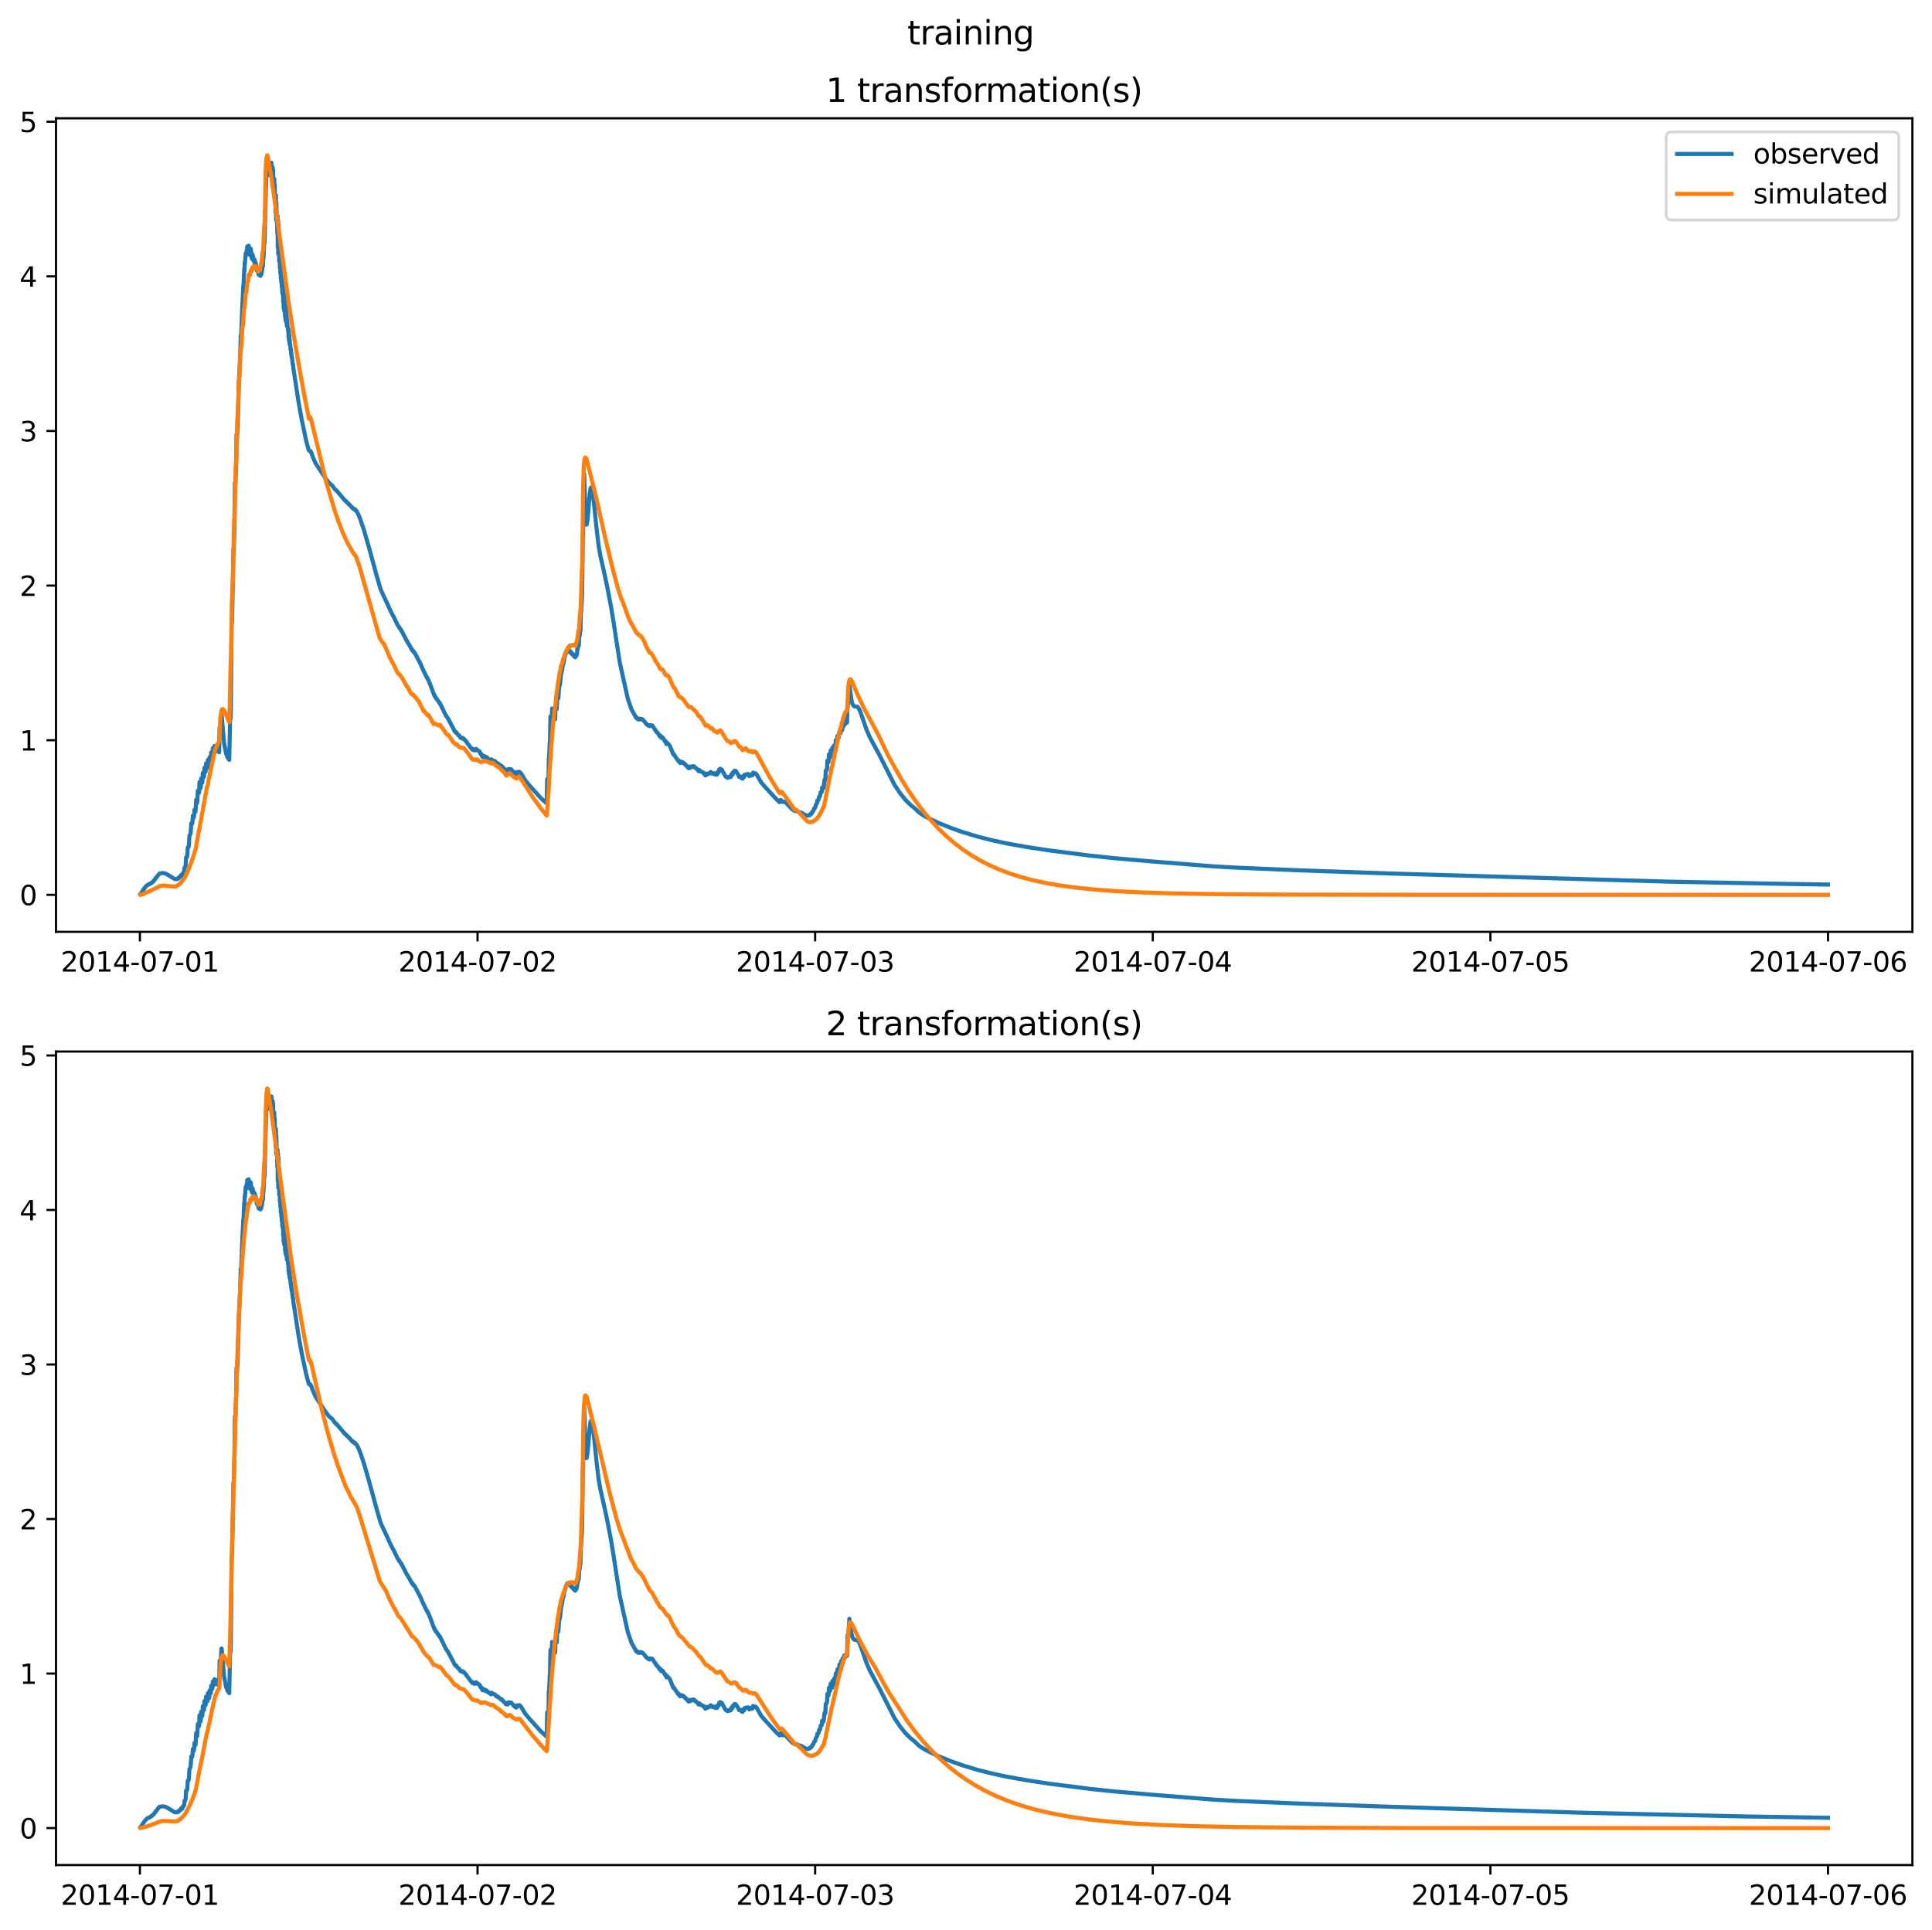 <?xml version="1.0" encoding="utf-8" standalone="no"?>
<!DOCTYPE svg PUBLIC "-//W3C//DTD SVG 1.1//EN"
  "http://www.w3.org/Graphics/SVG/1.1/DTD/svg11.dtd">
<svg xmlns:xlink="http://www.w3.org/1999/xlink" width="709.336pt" height="708.798pt" viewBox="0 0 709.336 708.798" xmlns="http://www.w3.org/2000/svg" version="1.1">
 <defs>
  <style type="text/css">*{stroke-linejoin: round; stroke-linecap: butt}</style>
 </defs>
 <g id="figure_1">
  <g id="patch_1">
   <path d="M 0 708.798 
L 709.336 708.798 
L 709.336 0 
L 0 0 
z
" style="fill: #ffffff"/>
  </g>
  <g id="axes_1">
   <g id="patch_2">
    <path d="M 20.562 342.2 
L 702.136 342.2 
L 702.136 43.44 
L 20.562 43.44 
z
" style="fill: #ffffff"/>
   </g>
   <g id="matplotlib.axis_1">
    <g id="xtick_1">
     <g id="line2d_1">
      <defs>
       <path id="me46c740483" d="M 0 0 
L 0 3.5 
" style="stroke: #000000; stroke-width: 0.8"/>
      </defs>
      <g>
       <use xlink:href="#me46c740483" x="51.371" y="342.2" style="stroke: #000000; stroke-width: 0.8"/>
      </g>
     </g>
     <g id="text_1">
      <!-- 2014-07-01 -->
      <g transform="translate(22.313 356.798) scale(0.1 -0.1)">
       <defs>
        <path id="DejaVuSans-32" d="M 1228 531 
L 3431 531 
L 3431 0 
L 469 0 
L 469 531 
Q 828 903 1448 1529 
Q 2069 2156 2228 2338 
Q 2531 2678 2651 2914 
Q 2772 3150 2772 3378 
Q 2772 3750 2511 3984 
Q 2250 4219 1831 4219 
Q 1534 4219 1204 4116 
Q 875 4013 500 3803 
L 500 4441 
Q 881 4594 1212 4672 
Q 1544 4750 1819 4750 
Q 2544 4750 2975 4387 
Q 3406 4025 3406 3419 
Q 3406 3131 3298 2873 
Q 3191 2616 2906 2266 
Q 2828 2175 2409 1742 
Q 1991 1309 1228 531 
z
" transform="scale(0.016)"/>
        <path id="DejaVuSans-30" d="M 2034 4250 
Q 1547 4250 1301 3770 
Q 1056 3291 1056 2328 
Q 1056 1369 1301 889 
Q 1547 409 2034 409 
Q 2525 409 2770 889 
Q 3016 1369 3016 2328 
Q 3016 3291 2770 3770 
Q 2525 4250 2034 4250 
z
M 2034 4750 
Q 2819 4750 3233 4129 
Q 3647 3509 3647 2328 
Q 3647 1150 3233 529 
Q 2819 -91 2034 -91 
Q 1250 -91 836 529 
Q 422 1150 422 2328 
Q 422 3509 836 4129 
Q 1250 4750 2034 4750 
z
" transform="scale(0.016)"/>
        <path id="DejaVuSans-31" d="M 794 531 
L 1825 531 
L 1825 4091 
L 703 3866 
L 703 4441 
L 1819 4666 
L 2450 4666 
L 2450 531 
L 3481 531 
L 3481 0 
L 794 0 
L 794 531 
z
" transform="scale(0.016)"/>
        <path id="DejaVuSans-34" d="M 2419 4116 
L 825 1625 
L 2419 1625 
L 2419 4116 
z
M 2253 4666 
L 3047 4666 
L 3047 1625 
L 3713 1625 
L 3713 1100 
L 3047 1100 
L 3047 0 
L 2419 0 
L 2419 1100 
L 313 1100 
L 313 1709 
L 2253 4666 
z
" transform="scale(0.016)"/>
        <path id="DejaVuSans-2d" d="M 313 2009 
L 1997 2009 
L 1997 1497 
L 313 1497 
L 313 2009 
z
" transform="scale(0.016)"/>
        <path id="DejaVuSans-37" d="M 525 4666 
L 3525 4666 
L 3525 4397 
L 1831 0 
L 1172 0 
L 2766 4134 
L 525 4134 
L 525 4666 
z
" transform="scale(0.016)"/>
       </defs>
       <use xlink:href="#DejaVuSans-32"/>
       <use xlink:href="#DejaVuSans-30" x="63.623"/>
       <use xlink:href="#DejaVuSans-31" x="127.246"/>
       <use xlink:href="#DejaVuSans-34" x="190.869"/>
       <use xlink:href="#DejaVuSans-2d" x="254.492"/>
       <use xlink:href="#DejaVuSans-30" x="290.576"/>
       <use xlink:href="#DejaVuSans-37" x="354.199"/>
       <use xlink:href="#DejaVuSans-2d" x="417.822"/>
       <use xlink:href="#DejaVuSans-30" x="453.906"/>
       <use xlink:href="#DejaVuSans-31" x="517.529"/>
      </g>
     </g>
    </g>
    <g id="xtick_2">
     <g id="line2d_2">
      <g>
       <use xlink:href="#me46c740483" x="175.328" y="342.2" style="stroke: #000000; stroke-width: 0.8"/>
      </g>
     </g>
     <g id="text_2">
      <!-- 2014-07-02 -->
      <g transform="translate(146.27 356.798) scale(0.1 -0.1)">
       <use xlink:href="#DejaVuSans-32"/>
       <use xlink:href="#DejaVuSans-30" x="63.623"/>
       <use xlink:href="#DejaVuSans-31" x="127.246"/>
       <use xlink:href="#DejaVuSans-34" x="190.869"/>
       <use xlink:href="#DejaVuSans-2d" x="254.492"/>
       <use xlink:href="#DejaVuSans-30" x="290.576"/>
       <use xlink:href="#DejaVuSans-37" x="354.199"/>
       <use xlink:href="#DejaVuSans-2d" x="417.822"/>
       <use xlink:href="#DejaVuSans-30" x="453.906"/>
       <use xlink:href="#DejaVuSans-32" x="517.529"/>
      </g>
     </g>
    </g>
    <g id="xtick_3">
     <g id="line2d_3">
      <g>
       <use xlink:href="#me46c740483" x="299.285" y="342.2" style="stroke: #000000; stroke-width: 0.8"/>
      </g>
     </g>
     <g id="text_3">
      <!-- 2014-07-03 -->
      <g transform="translate(270.227 356.798) scale(0.1 -0.1)">
       <defs>
        <path id="DejaVuSans-33" d="M 2597 2516 
Q 3050 2419 3304 2112 
Q 3559 1806 3559 1356 
Q 3559 666 3084 287 
Q 2609 -91 1734 -91 
Q 1441 -91 1130 -33 
Q 819 25 488 141 
L 488 750 
Q 750 597 1062 519 
Q 1375 441 1716 441 
Q 2309 441 2620 675 
Q 2931 909 2931 1356 
Q 2931 1769 2642 2001 
Q 2353 2234 1838 2234 
L 1294 2234 
L 1294 2753 
L 1863 2753 
Q 2328 2753 2575 2939 
Q 2822 3125 2822 3475 
Q 2822 3834 2567 4026 
Q 2313 4219 1838 4219 
Q 1578 4219 1281 4162 
Q 984 4106 628 3988 
L 628 4550 
Q 988 4650 1302 4700 
Q 1616 4750 1894 4750 
Q 2613 4750 3031 4423 
Q 3450 4097 3450 3541 
Q 3450 3153 3228 2886 
Q 3006 2619 2597 2516 
z
" transform="scale(0.016)"/>
       </defs>
       <use xlink:href="#DejaVuSans-32"/>
       <use xlink:href="#DejaVuSans-30" x="63.623"/>
       <use xlink:href="#DejaVuSans-31" x="127.246"/>
       <use xlink:href="#DejaVuSans-34" x="190.869"/>
       <use xlink:href="#DejaVuSans-2d" x="254.492"/>
       <use xlink:href="#DejaVuSans-30" x="290.576"/>
       <use xlink:href="#DejaVuSans-37" x="354.199"/>
       <use xlink:href="#DejaVuSans-2d" x="417.822"/>
       <use xlink:href="#DejaVuSans-30" x="453.906"/>
       <use xlink:href="#DejaVuSans-33" x="517.529"/>
      </g>
     </g>
    </g>
    <g id="xtick_4">
     <g id="line2d_4">
      <g>
       <use xlink:href="#me46c740483" x="423.242" y="342.2" style="stroke: #000000; stroke-width: 0.8"/>
      </g>
     </g>
     <g id="text_4">
      <!-- 2014-07-04 -->
      <g transform="translate(394.184 356.798) scale(0.1 -0.1)">
       <use xlink:href="#DejaVuSans-32"/>
       <use xlink:href="#DejaVuSans-30" x="63.623"/>
       <use xlink:href="#DejaVuSans-31" x="127.246"/>
       <use xlink:href="#DejaVuSans-34" x="190.869"/>
       <use xlink:href="#DejaVuSans-2d" x="254.492"/>
       <use xlink:href="#DejaVuSans-30" x="290.576"/>
       <use xlink:href="#DejaVuSans-37" x="354.199"/>
       <use xlink:href="#DejaVuSans-2d" x="417.822"/>
       <use xlink:href="#DejaVuSans-30" x="453.906"/>
       <use xlink:href="#DejaVuSans-34" x="517.529"/>
      </g>
     </g>
    </g>
    <g id="xtick_5">
     <g id="line2d_5">
      <g>
       <use xlink:href="#me46c740483" x="547.199" y="342.2" style="stroke: #000000; stroke-width: 0.8"/>
      </g>
     </g>
     <g id="text_5">
      <!-- 2014-07-05 -->
      <g transform="translate(518.141 356.798) scale(0.1 -0.1)">
       <defs>
        <path id="DejaVuSans-35" d="M 691 4666 
L 3169 4666 
L 3169 4134 
L 1269 4134 
L 1269 2991 
Q 1406 3038 1543 3061 
Q 1681 3084 1819 3084 
Q 2600 3084 3056 2656 
Q 3513 2228 3513 1497 
Q 3513 744 3044 326 
Q 2575 -91 1722 -91 
Q 1428 -91 1123 -41 
Q 819 9 494 109 
L 494 744 
Q 775 591 1075 516 
Q 1375 441 1709 441 
Q 2250 441 2565 725 
Q 2881 1009 2881 1497 
Q 2881 1984 2565 2268 
Q 2250 2553 1709 2553 
Q 1456 2553 1204 2497 
Q 953 2441 691 2322 
L 691 4666 
z
" transform="scale(0.016)"/>
       </defs>
       <use xlink:href="#DejaVuSans-32"/>
       <use xlink:href="#DejaVuSans-30" x="63.623"/>
       <use xlink:href="#DejaVuSans-31" x="127.246"/>
       <use xlink:href="#DejaVuSans-34" x="190.869"/>
       <use xlink:href="#DejaVuSans-2d" x="254.492"/>
       <use xlink:href="#DejaVuSans-30" x="290.576"/>
       <use xlink:href="#DejaVuSans-37" x="354.199"/>
       <use xlink:href="#DejaVuSans-2d" x="417.822"/>
       <use xlink:href="#DejaVuSans-30" x="453.906"/>
       <use xlink:href="#DejaVuSans-35" x="517.529"/>
      </g>
     </g>
    </g>
    <g id="xtick_6">
     <g id="line2d_6">
      <g>
       <use xlink:href="#me46c740483" x="671.156" y="342.2" style="stroke: #000000; stroke-width: 0.8"/>
      </g>
     </g>
     <g id="text_6">
      <!-- 2014-07-06 -->
      <g transform="translate(642.098 356.798) scale(0.1 -0.1)">
       <defs>
        <path id="DejaVuSans-36" d="M 2113 2584 
Q 1688 2584 1439 2293 
Q 1191 2003 1191 1497 
Q 1191 994 1439 701 
Q 1688 409 2113 409 
Q 2538 409 2786 701 
Q 3034 994 3034 1497 
Q 3034 2003 2786 2293 
Q 2538 2584 2113 2584 
z
M 3366 4563 
L 3366 3988 
Q 3128 4100 2886 4159 
Q 2644 4219 2406 4219 
Q 1781 4219 1451 3797 
Q 1122 3375 1075 2522 
Q 1259 2794 1537 2939 
Q 1816 3084 2150 3084 
Q 2853 3084 3261 2657 
Q 3669 2231 3669 1497 
Q 3669 778 3244 343 
Q 2819 -91 2113 -91 
Q 1303 -91 875 529 
Q 447 1150 447 2328 
Q 447 3434 972 4092 
Q 1497 4750 2381 4750 
Q 2619 4750 2861 4703 
Q 3103 4656 3366 4563 
z
" transform="scale(0.016)"/>
       </defs>
       <use xlink:href="#DejaVuSans-32"/>
       <use xlink:href="#DejaVuSans-30" x="63.623"/>
       <use xlink:href="#DejaVuSans-31" x="127.246"/>
       <use xlink:href="#DejaVuSans-34" x="190.869"/>
       <use xlink:href="#DejaVuSans-2d" x="254.492"/>
       <use xlink:href="#DejaVuSans-30" x="290.576"/>
       <use xlink:href="#DejaVuSans-37" x="354.199"/>
       <use xlink:href="#DejaVuSans-2d" x="417.822"/>
       <use xlink:href="#DejaVuSans-30" x="453.906"/>
       <use xlink:href="#DejaVuSans-36" x="517.529"/>
      </g>
     </g>
    </g>
   </g>
   <g id="matplotlib.axis_2">
    <g id="ytick_1">
     <g id="line2d_7">
      <defs>
       <path id="m6f6804475c" d="M 0 0 
L -3.5 0 
" style="stroke: #000000; stroke-width: 0.8"/>
      </defs>
      <g>
       <use xlink:href="#m6f6804475c" x="20.562" y="328.62" style="stroke: #000000; stroke-width: 0.8"/>
      </g>
     </g>
     <g id="text_7">
      <!-- 0 -->
      <g transform="translate(7.2 332.419) scale(0.1 -0.1)">
       <use xlink:href="#DejaVuSans-30"/>
      </g>
     </g>
    </g>
    <g id="ytick_2">
     <g id="line2d_8">
      <g>
       <use xlink:href="#m6f6804475c" x="20.562" y="271.837" style="stroke: #000000; stroke-width: 0.8"/>
      </g>
     </g>
     <g id="text_8">
      <!-- 1 -->
      <g transform="translate(7.2 275.636) scale(0.1 -0.1)">
       <use xlink:href="#DejaVuSans-31"/>
      </g>
     </g>
    </g>
    <g id="ytick_3">
     <g id="line2d_9">
      <g>
       <use xlink:href="#m6f6804475c" x="20.562" y="215.054" style="stroke: #000000; stroke-width: 0.8"/>
      </g>
     </g>
     <g id="text_9">
      <!-- 2 -->
      <g transform="translate(7.2 218.854) scale(0.1 -0.1)">
       <use xlink:href="#DejaVuSans-32"/>
      </g>
     </g>
    </g>
    <g id="ytick_4">
     <g id="line2d_10">
      <g>
       <use xlink:href="#m6f6804475c" x="20.562" y="158.272" style="stroke: #000000; stroke-width: 0.8"/>
      </g>
     </g>
     <g id="text_10">
      <!-- 3 -->
      <g transform="translate(7.2 162.071) scale(0.1 -0.1)">
       <use xlink:href="#DejaVuSans-33"/>
      </g>
     </g>
    </g>
    <g id="ytick_5">
     <g id="line2d_11">
      <g>
       <use xlink:href="#m6f6804475c" x="20.562" y="101.489" style="stroke: #000000; stroke-width: 0.8"/>
      </g>
     </g>
     <g id="text_11">
      <!-- 4 -->
      <g transform="translate(7.2 105.288) scale(0.1 -0.1)">
       <use xlink:href="#DejaVuSans-34"/>
      </g>
     </g>
    </g>
    <g id="ytick_6">
     <g id="line2d_12">
      <g>
       <use xlink:href="#m6f6804475c" x="20.562" y="44.706" style="stroke: #000000; stroke-width: 0.8"/>
      </g>
     </g>
     <g id="text_12">
      <!-- 5 -->
      <g transform="translate(7.2 48.505) scale(0.1 -0.1)">
       <use xlink:href="#DejaVuSans-35"/>
      </g>
     </g>
    </g>
   </g>
   <g id="line2d_13">
    <path d="M 51.543 328.321 
L 51.801 327.92 
L 52.06 327.779 
L 52.404 327.014 
L 52.748 326.626 
L 53.007 326.192 
L 53.351 325.818 
L 53.609 325.443 
L 53.953 325.207 
L 54.212 324.931 
L 54.642 324.836 
L 54.9 324.591 
L 55.159 324.591 
L 55.503 324.212 
L 55.761 324.193 
L 56.105 323.754 
L 56.364 323.657 
L 56.708 323.083 
L 56.966 322.891 
L 57.311 322.255 
L 57.655 322.011 
L 57.999 321.424 
L 58.344 321.081 
L 58.602 320.777 
L 59.807 320.614 
L 60.84 320.836 
L 61.701 321.307 
L 64.111 322.789 
L 64.541 322.869 
L 64.8 322.798 
L 65.058 322.855 
L 65.316 322.495 
L 65.66 322.531 
L 65.919 321.968 
L 66.091 321.994 
L 66.263 322.05 
L 66.521 321.325 
L 66.693 321.383 
L 66.952 321.493 
L 67.21 320.55 
L 67.554 320.396 
L 67.812 318.456 
L 68.071 318.294 
L 68.157 317.846 
L 68.329 314.842 
L 68.501 314.694 
L 68.673 314.767 
L 68.759 314.279 
L 68.932 311.194 
L 69.276 311.034 
L 69.362 310.351 
L 69.534 307.04 
L 69.792 306.509 
L 69.964 306.042 
L 70.051 305.277 
L 70.223 302.384 
L 70.567 302.436 
L 70.653 301.914 
L 70.825 299.559 
L 71.17 300.172 
L 71.256 299.669 
L 71.428 297.327 
L 71.772 298.103 
L 71.858 297.11 
L 72.03 293.738 
L 72.289 294.635 
L 72.375 294.838 
L 72.461 293.906 
L 72.633 290.37 
L 72.977 291.033 
L 73.063 291.181 
L 73.149 290.3 
L 73.236 287.22 
L 73.322 287.458 
L 73.666 289.402 
L 73.752 288.599 
L 73.838 285.899 
L 73.924 286.242 
L 74.269 287.413 
L 74.355 286.565 
L 74.441 283.866 
L 74.527 284.128 
L 74.871 285.274 
L 74.957 284.52 
L 75.043 281.961 
L 75.129 282.331 
L 75.474 283.469 
L 75.56 282.677 
L 75.646 280.33 
L 75.732 280.741 
L 76.076 281.792 
L 76.162 282.023 
L 76.248 281.273 
L 76.335 279.051 
L 76.421 279.554 
L 76.765 280.885 
L 76.851 280.361 
L 76.937 278.097 
L 77.023 278.527 
L 77.195 278.595 
L 77.367 279.139 
L 77.454 278.598 
L 77.54 276.3 
L 77.626 276.718 
L 77.798 276.774 
L 77.97 277.411 
L 78.056 276.722 
L 78.142 274.771 
L 78.228 275.227 
L 78.4 275.271 
L 78.573 275.966 
L 78.659 275.426 
L 78.745 273.945 
L 78.831 274.326 
L 79.003 274.461 
L 79.261 275.537 
L 79.347 275.242 
L 79.433 274.235 
L 79.864 275.924 
L 79.95 275.879 
L 80.036 275.384 
L 80.122 275.595 
L 80.208 275.544 
L 80.38 275.994 
L 80.466 276.286 
L 80.639 267.102 
L 80.811 267.504 
L 80.897 267.39 
L 80.983 267.993 
L 81.155 265.188 
L 81.327 262.639 
L 81.413 262.806 
L 81.844 268.028 
L 82.274 272.933 
L 82.963 276.556 
L 83.479 278.033 
L 84.082 278.947 
L 84.168 279.04 
L 84.512 262.499 
L 84.684 263.818 
L 84.77 259.007 
L 85.029 229.636 
L 85.201 228.19 
L 85.717 201.698 
L 85.803 203.458 
L 86.062 193.318 
L 86.234 177.425 
L 86.32 178.193 
L 86.406 178.608 
L 86.75 168.741 
L 86.836 159.623 
L 86.922 161.578 
L 87.009 161.091 
L 87.267 156.993 
L 87.697 140.597 
L 88.214 129.883 
L 88.386 123.142 
L 88.472 123.621 
L 88.558 123.056 
L 88.988 111.956 
L 89.333 105.043 
L 89.419 104.758 
L 89.591 100.702 
L 89.677 98.638 
L 89.763 99.58 
L 89.849 96.386 
L 89.935 96.742 
L 90.194 93.116 
L 90.28 93.29 
L 90.366 93.722 
L 90.538 92.164 
L 90.624 92.626 
L 90.796 90.483 
L 90.968 91.541 
L 91.054 90.909 
L 91.14 91.018 
L 91.227 92.165 
L 91.313 90.212 
L 91.399 90.534 
L 91.571 91.538 
L 91.657 93.067 
L 91.743 92.032 
L 91.829 93.742 
L 91.915 91.765 
L 92.001 93.68 
L 92.087 91.382 
L 92.173 93.855 
L 92.26 92.59 
L 92.346 94.393 
L 92.432 93.252 
L 92.518 95.102 
L 92.604 93.481 
L 92.69 94.457 
L 92.776 93.592 
L 92.862 95.265 
L 92.948 94.404 
L 93.12 95.737 
L 93.206 95.074 
L 93.292 95.592 
L 93.379 95.22 
L 93.465 96.811 
L 93.551 95.523 
L 93.637 97.293 
L 93.723 96.73 
L 93.809 97.564 
L 93.895 96.543 
L 93.981 97.674 
L 94.067 97.389 
L 94.325 99.351 
L 94.412 98.262 
L 94.498 99.32 
L 94.584 99.221 
L 94.928 100.648 
L 95.014 100.966 
L 95.1 100.798 
L 95.186 100.969 
L 95.272 100.605 
L 95.358 101.159 
L 95.445 100.747 
L 95.617 101.323 
L 95.703 100.444 
L 95.789 100.871 
L 95.875 99.916 
L 95.961 100.769 
L 96.047 99.534 
L 96.133 99.836 
L 96.478 97.378 
L 96.564 97.626 
L 96.65 94.486 
L 96.736 94.78 
L 96.908 91.773 
L 96.994 88.803 
L 97.08 89.477 
L 97.166 88.365 
L 97.338 80.552 
L 97.769 64.41 
L 97.855 64.445 
L 98.027 61.536 
L 98.113 64.503 
L 98.199 61.775 
L 98.285 63.042 
L 98.457 61.655 
L 98.543 63.186 
L 98.63 61.677 
L 98.716 63.804 
L 98.802 61.587 
L 98.888 63.038 
L 99.06 61.486 
L 99.146 64.075 
L 99.232 60.532 
L 99.318 64.421 
L 99.404 61.673 
L 99.49 61.761 
L 99.576 62.995 
L 99.663 59.774 
L 99.749 64.422 
L 99.835 61.099 
L 100.007 64.416 
L 100.093 61.483 
L 100.179 66.247 
L 100.265 62.268 
L 100.351 66.698 
L 100.437 65.772 
L 100.523 66.229 
L 100.609 69.626 
L 100.695 65.692 
L 100.782 72.267 
L 100.868 67.873 
L 100.954 74.008 
L 101.04 73.058 
L 101.126 72.375 
L 101.212 78.092 
L 101.298 71.676 
L 101.384 80.712 
L 101.47 74.476 
L 101.642 81.652 
L 101.728 79.421 
L 101.815 85.595 
L 101.901 79.342 
L 101.987 90.871 
L 102.073 80.856 
L 102.159 93.309 
L 102.245 82.283 
L 102.331 93.072 
L 102.417 86.114 
L 102.503 95.881 
L 102.589 91.564 
L 102.675 92.638 
L 102.761 98.483 
L 102.848 92.298 
L 102.934 100.363 
L 103.02 93.461 
L 103.106 102.337 
L 103.192 92.907 
L 103.278 103.77 
L 103.364 97.587 
L 103.45 105.403 
L 103.536 98.765 
L 103.622 107.349 
L 103.708 99.724 
L 103.794 108.156 
L 103.88 102.435 
L 103.967 110.852 
L 104.053 102.874 
L 104.139 113.078 
L 104.225 105.004 
L 104.311 114.029 
L 104.397 107.174 
L 104.483 114.464 
L 104.569 109.216 
L 104.655 116.264 
L 104.741 109.906 
L 104.827 117.426 
L 104.913 111.69 
L 105 117.993 
L 105.086 113.687 
L 105.172 118.527 
L 105.258 115.938 
L 105.344 119.793 
L 105.43 117.522 
L 105.602 120.023 
L 105.688 120.196 
L 105.774 121.451 
L 105.86 120.759 
L 105.946 124.017 
L 106.033 121.699 
L 106.119 125.127 
L 106.205 123.072 
L 106.291 126.186 
L 106.377 124.839 
L 106.463 126.742 
L 106.549 126.419 
L 106.721 128.66 
L 106.807 128.158 
L 106.893 129.987 
L 106.979 129.446 
L 107.065 131.11 
L 107.152 130.899 
L 107.496 133.974 
L 107.582 133.802 
L 107.754 135.492 
L 109.562 147.346 
L 110.164 150.782 
L 110.767 154.071 
L 112.316 161.409 
L 113.349 165.378 
L 113.435 165.216 
L 113.866 165.812 
L 113.952 165.578 
L 114.382 166.414 
L 114.641 167.243 
L 115.157 168.543 
L 115.76 169.896 
L 116.276 170.764 
L 119.633 175.832 
L 119.978 176.249 
L 120.236 176.576 
L 120.752 177.305 
L 120.925 177.418 
L 121.699 178.071 
L 121.785 178.091 
L 122.044 178.386 
L 122.732 179.379 
L 122.904 179.569 
L 123.249 180 
L 123.335 179.953 
L 124.282 180.95 
L 124.454 181.288 
L 124.626 181.405 
L 125.143 182.008 
L 126.176 183.211 
L 126.348 183.522 
L 126.52 183.514 
L 126.95 184.111 
L 127.036 184.06 
L 127.381 184.392 
L 127.553 184.71 
L 127.639 184.639 
L 127.983 184.98 
L 128.155 185.314 
L 128.328 185.297 
L 128.758 185.89 
L 129.102 186.184 
L 129.361 186.613 
L 129.447 186.671 
L 129.619 186.541 
L 129.791 186.877 
L 129.877 186.777 
L 130.049 187.106 
L 130.221 186.942 
L 130.393 187.305 
L 130.48 187.183 
L 130.652 187.502 
L 130.738 187.438 
L 130.91 187.712 
L 131.685 189.162 
L 132.287 190.708 
L 133.578 194.496 
L 135.558 201.394 
L 137.194 207.368 
L 138.141 210.893 
L 139.776 216.519 
L 142.617 222.635 
L 143.478 224.574 
L 143.564 224.653 
L 143.908 225.353 
L 144.683 226.79 
L 145.974 229.537 
L 146.06 229.567 
L 146.232 229.921 
L 146.491 230.252 
L 146.577 230.541 
L 146.663 230.443 
L 146.921 230.906 
L 147.179 231.382 
L 147.265 231.295 
L 147.524 231.883 
L 147.696 232.155 
L 148.471 233.692 
L 148.557 233.762 
L 149.073 234.868 
L 150.623 237.466 
L 151.225 238.573 
L 151.311 238.522 
L 151.397 238.884 
L 151.483 238.78 
L 151.569 239.097 
L 151.656 238.983 
L 151.828 239.397 
L 151.914 239.356 
L 152 239.598 
L 152.086 239.513 
L 152.344 239.904 
L 154.41 243.807 
L 155.099 245.479 
L 156.734 248.855 
L 156.906 248.885 
L 156.993 249.337 
L 157.079 249.304 
L 157.251 249.778 
L 157.337 249.818 
L 157.595 250.545 
L 158.112 251.776 
L 159.231 254.865 
L 159.317 254.817 
L 159.403 255.31 
L 159.489 255.266 
L 159.833 256.094 
L 159.919 256.22 
L 160.005 256.126 
L 160.091 256.468 
L 160.178 256.417 
L 160.522 256.958 
L 160.608 256.964 
L 160.78 257.313 
L 161.124 257.876 
L 161.211 257.781 
L 161.297 258.144 
L 161.383 258.043 
L 161.727 258.725 
L 162.071 259.364 
L 163.793 262.95 
L 163.879 262.93 
L 164.568 264.003 
L 164.826 264.475 
L 165.342 265.444 
L 166.978 268.639 
L 167.322 268.949 
L 167.408 268.814 
L 167.494 269.18 
L 167.581 269.133 
L 167.667 269.137 
L 167.839 269.433 
L 167.925 269.481 
L 168.183 269.882 
L 168.527 270.189 
L 168.614 270.08 
L 168.786 270.477 
L 168.872 270.525 
L 169.044 270.905 
L 169.216 271.008 
L 169.302 270.813 
L 169.388 271.091 
L 169.474 271.056 
L 169.56 270.97 
L 169.733 271.24 
L 169.905 271.003 
L 169.991 271.291 
L 170.077 271.247 
L 170.163 271.183 
L 170.335 271.4 
L 170.421 271.407 
L 171.024 272.161 
L 171.11 272.169 
L 171.454 272.782 
L 172.143 273.642 
L 172.659 274.356 
L 173.434 275.33 
L 173.606 275.048 
L 173.778 275.397 
L 173.864 275.279 
L 174.037 275.571 
L 174.209 275.212 
L 174.295 275.516 
L 174.381 275.491 
L 174.467 275.351 
L 174.639 275.561 
L 174.811 275.037 
L 174.897 275.369 
L 174.984 275.341 
L 175.07 275.185 
L 175.242 275.469 
L 175.414 275.506 
L 175.586 275.63 
L 175.844 275.856 
L 176.017 276.026 
L 176.103 275.985 
L 176.447 276.847 
L 176.619 277.084 
L 176.705 276.896 
L 176.877 277.522 
L 176.963 277.478 
L 177.136 277.976 
L 177.308 277.422 
L 177.48 277.897 
L 177.566 277.713 
L 177.738 278.043 
L 177.91 277.703 
L 178.082 277.995 
L 178.169 277.933 
L 178.427 278.336 
L 178.513 278.266 
L 178.599 277.977 
L 178.771 278.331 
L 178.857 278.266 
L 179.115 278.703 
L 179.202 278.615 
L 179.374 278.857 
L 179.46 278.837 
L 179.718 279.067 
L 179.804 278.915 
L 179.976 279.208 
L 180.062 279.182 
L 180.234 279.483 
L 180.321 279.335 
L 180.407 278.859 
L 180.579 279.206 
L 180.665 279.027 
L 180.923 279.295 
L 181.009 279.245 
L 181.181 279.368 
L 181.354 279.387 
L 181.612 279.561 
L 181.698 279.467 
L 182.128 280.131 
L 182.214 280.163 
L 182.3 280.039 
L 182.473 280.323 
L 182.559 280.296 
L 182.817 280.553 
L 182.903 280.421 
L 183.075 280.649 
L 183.161 280.611 
L 184.022 281.449 
L 184.108 281.233 
L 184.28 281.54 
L 184.366 281.487 
L 184.969 282.226 
L 185.141 282.329 
L 185.83 283.17 
L 185.916 283.068 
L 186.002 282.66 
L 186.174 283.028 
L 186.26 282.854 
L 186.346 282.945 
L 186.432 283.211 
L 186.518 283.055 
L 186.605 282.435 
L 186.777 282.755 
L 186.949 282.41 
L 187.121 282.639 
L 187.293 282.529 
L 187.637 282.48 
L 188.24 283.18 
L 188.412 283.459 
L 188.498 283.392 
L 188.757 283.747 
L 189.015 284.04 
L 189.101 283.941 
L 189.359 284.172 
L 189.531 284.354 
L 189.617 284.152 
L 189.703 283.537 
L 189.876 283.835 
L 190.048 283.612 
L 190.22 283.818 
L 190.306 283.528 
L 190.392 283.61 
L 190.478 283.614 
L 190.65 283.422 
L 191.253 283.905 
L 191.855 284.96 
L 192.802 286.518 
L 194.094 288.104 
L 198.484 292.997 
L 200.55 294.871 
L 200.722 295.013 
L 200.894 286.132 
L 200.98 288.808 
L 201.066 288.372 
L 201.238 285.715 
L 201.324 287.175 
L 201.41 284.966 
L 201.497 278.253 
L 201.583 278.7 
L 201.841 272.781 
L 201.927 272.18 
L 202.099 263.109 
L 202.271 263.908 
L 202.53 265.909 
L 202.702 260.208 
L 202.788 261.348 
L 202.96 263.175 
L 203.132 264.359 
L 203.218 264.319 
L 203.304 263.352 
L 203.39 260.285 
L 203.735 264.089 
L 203.821 264.172 
L 203.993 259.098 
L 204.079 259.741 
L 204.165 259.85 
L 204.337 260.517 
L 204.423 260.255 
L 204.595 255.734 
L 204.682 256.237 
L 204.768 256.238 
L 204.94 256.491 
L 205.026 256.044 
L 205.284 252.388 
L 205.628 251.271 
L 205.973 247.775 
L 206.317 246.361 
L 206.661 244.056 
L 206.748 244.086 
L 206.92 243.533 
L 207.264 241.376 
L 207.35 241.279 
L 207.867 239.493 
L 207.953 239.661 
L 208.039 239.419 
L 208.125 239.457 
L 208.211 239.275 
L 208.297 238.668 
L 208.383 238.997 
L 208.469 238.816 
L 208.555 239.052 
L 208.641 238.95 
L 208.813 239.088 
L 208.9 238.582 
L 208.986 238.941 
L 209.072 238.895 
L 209.244 239.128 
L 209.33 239.274 
L 209.416 239.654 
L 209.588 239.336 
L 209.846 240.016 
L 209.933 240.038 
L 210.105 240.361 
L 210.191 240.085 
L 210.277 240.46 
L 210.363 240.42 
L 210.535 240.681 
L 210.707 240.978 
L 210.793 240.732 
L 211.052 241.241 
L 211.224 241.382 
L 211.31 241.095 
L 211.396 240.32 
L 211.482 240.86 
L 211.568 240.455 
L 211.654 240.745 
L 211.912 239.56 
L 211.998 237.869 
L 212.085 238.42 
L 212.343 236.995 
L 212.429 236.903 
L 212.515 237.058 
L 212.687 232.61 
L 212.773 233.783 
L 213.031 231.769 
L 213.118 231.527 
L 213.29 223.122 
L 213.376 224.683 
L 213.72 218.799 
L 213.978 196.859 
L 214.064 196.501 
L 214.409 174.181 
L 214.495 173.968 
L 215.011 190.497 
L 215.27 192.684 
L 215.356 192.651 
L 215.614 191.498 
L 215.958 188.185 
L 216.475 181.834 
L 216.819 179.297 
L 216.991 179.018 
L 217.077 179.006 
L 217.249 179.303 
L 217.68 181.5 
L 218.11 185.021 
L 218.971 193.573 
L 219.746 200.159 
L 220.434 204.128 
L 221.553 209.068 
L 222.931 215.441 
L 224.394 223.129 
L 225.341 228.97 
L 227.579 243.472 
L 228.01 245.348 
L 230.506 256.637 
L 231.969 260.828 
L 232.055 260.875 
L 233.002 262.591 
L 233.088 262.667 
L 233.433 263.454 
L 233.605 263.555 
L 233.691 263.443 
L 233.777 263.812 
L 233.863 263.747 
L 233.949 263.804 
L 234.121 264.058 
L 234.293 264.193 
L 234.38 263.878 
L 234.466 264.148 
L 234.638 264.007 
L 234.81 264.213 
L 234.982 263.927 
L 235.068 264.2 
L 235.24 264.025 
L 235.413 264.172 
L 235.585 264.016 
L 235.671 264.213 
L 235.757 264.145 
L 235.843 264.167 
L 236.015 264.363 
L 236.187 264.46 
L 236.532 264.896 
L 236.79 265.17 
L 237.22 265.792 
L 237.392 265.99 
L 237.478 265.971 
L 237.651 266.207 
L 237.995 266.419 
L 238.081 266.307 
L 238.167 266.567 
L 238.253 266.506 
L 238.339 266.495 
L 238.511 266.659 
L 238.684 266.271 
L 238.77 266.574 
L 238.942 266.339 
L 239.028 266.54 
L 239.114 266.475 
L 239.286 266.346 
L 239.372 266.531 
L 239.458 266.456 
L 239.544 266.457 
L 240.491 268.011 
L 240.577 267.913 
L 240.75 268.363 
L 240.836 268.425 
L 241.008 268.82 
L 241.18 268.818 
L 241.352 269.107 
L 241.438 269.119 
L 241.696 269.426 
L 242.213 270.392 
L 242.299 270.3 
L 242.385 270.085 
L 242.557 270.559 
L 242.643 270.547 
L 242.816 270.984 
L 242.988 270.592 
L 243.074 270.997 
L 243.16 270.92 
L 243.246 270.803 
L 243.418 271.068 
L 243.504 271.075 
L 244.107 272.204 
L 244.193 272.254 
L 244.279 272.122 
L 244.451 272.696 
L 244.537 272.748 
L 244.709 273.256 
L 244.881 272.704 
L 244.968 273.168 
L 245.054 273.148 
L 245.14 272.989 
L 245.312 273.328 
L 245.484 273.306 
L 245.656 273.529 
L 245.828 273.715 
L 246.345 274.896 
L 247.206 277.076 
L 247.292 277.084 
L 247.378 276.899 
L 247.55 277.358 
L 247.636 277.324 
L 247.894 277.776 
L 248.841 279.145 
L 249.099 279.515 
L 249.186 279.288 
L 249.358 279.747 
L 249.444 279.693 
L 249.702 280.179 
L 249.788 280.077 
L 249.874 279.7 
L 250.046 280.032 
L 250.132 279.849 
L 250.305 280.111 
L 250.391 280.019 
L 250.477 279.811 
L 250.649 280.088 
L 250.821 280.125 
L 250.993 280.284 
L 251.079 280.172 
L 251.51 280.823 
L 251.596 280.87 
L 251.682 280.729 
L 251.854 281.077 
L 251.94 281.09 
L 252.198 281.489 
L 252.284 281.417 
L 252.543 281.726 
L 252.801 282.12 
L 252.973 281.497 
L 253.059 281.759 
L 253.145 281.82 
L 253.231 281.663 
L 253.317 281.748 
L 253.404 281.999 
L 253.49 281.91 
L 253.576 281.506 
L 253.748 281.698 
L 253.92 281.533 
L 254.006 281.652 
L 254.092 281.588 
L 254.178 281.363 
L 254.35 281.509 
L 254.523 281.537 
L 254.695 281.69 
L 254.781 281.398 
L 254.953 281.705 
L 255.039 281.698 
L 255.297 282.034 
L 255.383 281.894 
L 255.556 282.163 
L 255.728 282.25 
L 256.072 282.628 
L 256.502 283.212 
L 256.589 283.091 
L 256.675 282.715 
L 256.847 283.029 
L 257.019 282.995 
L 257.191 283.309 
L 257.363 283.388 
L 257.708 283.504 
L 257.966 283.536 
L 258.913 284.638 
L 258.999 284.761 
L 259.085 284.613 
L 259.171 284.057 
L 259.343 284.362 
L 259.515 284.191 
L 259.687 284.427 
L 259.774 284.143 
L 259.946 284.276 
L 260.118 284.086 
L 260.29 284.089 
L 260.376 283.902 
L 260.462 283.955 
L 260.893 284.003 
L 260.979 283.491 
L 261.151 283.793 
L 261.323 283.747 
L 261.495 284.051 
L 261.581 284.011 
L 261.839 284.155 
L 262.184 284.275 
L 262.27 283.975 
L 262.528 284.258 
L 262.786 284.511 
L 262.872 284.15 
L 263.045 284.393 
L 263.217 284.315 
L 263.303 284.439 
L 263.389 284.171 
L 263.475 283.487 
L 263.561 283.68 
L 263.647 283.678 
L 263.819 283.417 
L 263.905 283.563 
L 263.991 283.297 
L 264.078 282.515 
L 264.164 282.678 
L 264.25 282.628 
L 264.422 282.305 
L 264.594 282.483 
L 264.766 282.491 
L 265.024 282.655 
L 265.627 283.781 
L 266.402 285.205 
L 267.09 285.665 
L 267.176 285.293 
L 267.349 285.517 
L 267.521 285.39 
L 267.693 285.524 
L 267.779 285.276 
L 267.951 285.386 
L 268.123 285.245 
L 268.296 285.349 
L 268.382 285.104 
L 268.468 284.434 
L 268.554 284.597 
L 268.64 284.593 
L 268.812 284.371 
L 268.898 284.55 
L 268.984 284.333 
L 269.07 283.632 
L 269.156 283.815 
L 269.242 283.793 
L 269.415 283.486 
L 269.501 283.61 
L 269.587 283.493 
L 269.673 283.035 
L 269.759 283.106 
L 270.103 283.085 
L 270.964 284.403 
L 271.394 285.322 
L 271.481 285.318 
L 271.567 285.043 
L 271.739 285.345 
L 271.911 285.345 
L 272.255 285.764 
L 272.6 285.945 
L 272.686 285.728 
L 272.772 285.084 
L 272.858 285.266 
L 272.944 285.304 
L 273.116 285.127 
L 273.202 285.331 
L 273.288 285.196 
L 273.374 284.542 
L 273.46 284.729 
L 273.547 284.723 
L 273.719 284.362 
L 273.891 284.462 
L 274.149 284.341 
L 274.321 284.32 
L 274.579 284.473 
L 274.666 284.26 
L 275.096 285.022 
L 275.182 284.947 
L 275.268 284.414 
L 275.44 284.728 
L 275.612 284.598 
L 275.785 284.784 
L 275.871 284.633 
L 275.957 284.683 
L 276.301 284.674 
L 276.387 284.45 
L 276.473 283.734 
L 276.645 284.014 
L 276.818 283.929 
L 276.99 284.172 
L 277.076 283.966 
L 277.248 284.076 
L 277.42 284.004 
L 277.851 284.465 
L 278.453 285.583 
L 279.486 287.362 
L 280.777 288.869 
L 285.167 293.618 
L 286.2 294.573 
L 286.287 294.42 
L 286.373 293.879 
L 286.545 294.185 
L 286.717 293.786 
L 287.319 294.514 
L 287.664 294.504 
L 288.094 294.424 
L 288.439 294.657 
L 290.849 297.202 
L 291.882 297.855 
L 291.968 297.647 
L 292.054 297.717 
L 292.226 297.763 
L 292.398 297.725 
L 292.915 298.079 
L 293.517 298.246 
L 294.206 298.422 
L 295.153 299.017 
L 295.928 299.413 
L 296.272 299.539 
L 296.444 299.502 
L 296.788 299.571 
L 296.875 299.529 
L 296.961 299.333 
L 297.047 299.383 
L 297.219 299.386 
L 297.477 299.256 
L 297.563 298.92 
L 297.649 298.972 
L 297.821 298.923 
L 298.08 298.65 
L 298.166 298.157 
L 298.252 298.189 
L 298.338 298.185 
L 298.682 297.651 
L 298.854 297.006 
L 298.94 296.973 
L 299.199 296.619 
L 299.285 296.595 
L 299.371 296.318 
L 299.543 295.507 
L 299.715 295.337 
L 299.973 294.92 
L 300.06 294.01 
L 300.146 294.065 
L 300.232 294.077 
L 300.576 293.551 
L 300.748 292.573 
L 301.092 292.395 
L 301.179 292.026 
L 301.265 291.001 
L 301.351 291.017 
L 301.609 290.761 
L 301.695 290.824 
L 301.781 290.41 
L 301.867 289.177 
L 301.953 289.304 
L 302.125 289.218 
L 302.298 289.296 
L 302.384 289.395 
L 302.728 286.291 
L 302.814 286.203 
L 302.986 286.482 
L 303.072 285.574 
L 303.158 283.011 
L 303.245 283.271 
L 303.503 282.614 
L 303.589 282.678 
L 303.675 281.731 
L 303.761 279.336 
L 303.847 279.576 
L 304.019 279.405 
L 304.191 279.898 
L 304.364 277.002 
L 304.45 277.466 
L 304.622 277.544 
L 304.794 278.191 
L 304.88 277.462 
L 304.966 275.568 
L 305.052 275.968 
L 305.224 276.134 
L 305.483 277.068 
L 305.655 274.525 
L 305.741 274.899 
L 305.999 275.689 
L 306.085 276.104 
L 306.171 275.469 
L 306.257 273.69 
L 306.343 274.043 
L 306.516 273.91 
L 306.688 274.405 
L 306.774 273.667 
L 306.86 271.829 
L 306.946 272.154 
L 307.118 272.012 
L 307.29 272.568 
L 307.376 271.922 
L 307.462 270.368 
L 307.549 270.462 
L 307.635 270.132 
L 307.807 270.606 
L 307.893 270.911 
L 308.237 268.502 
L 308.582 269.313 
L 308.84 267.262 
L 308.926 267.295 
L 309.184 268.089 
L 309.27 267.727 
L 309.356 266.292 
L 309.442 266.336 
L 309.615 266.265 
L 309.787 266.616 
L 309.873 266.202 
L 309.959 265.193 
L 310.045 265.438 
L 310.217 265.396 
L 310.389 265.803 
L 310.561 264.863 
L 310.647 265.119 
L 310.82 265.031 
L 310.992 265.331 
L 311.164 257.761 
L 311.25 259.651 
L 311.422 257.547 
L 311.508 257.582 
L 311.853 251.722 
L 312.025 252.724 
L 312.627 257.141 
L 312.972 258.469 
L 313.316 259.112 
L 313.746 259.426 
L 314.693 259.47 
L 315.21 260.013 
L 315.812 261.212 
L 317.018 264.676 
L 318.137 267.91 
L 319.342 270.7 
L 323.129 277.75 
L 328.38 288.141 
L 330.532 291.389 
L 332.426 293.745 
L 334.406 295.683 
L 335.783 296.771 
L 336.472 297.437 
L 337.247 298.222 
L 338.624 299.206 
L 340.087 300.051 
L 344.563 302.215 
L 349.298 304.106 
L 353.344 305.544 
L 359.025 307.256 
L 364.19 308.56 
L 369.441 309.702 
L 376.93 311.044 
L 385.28 312.312 
L 400.43 314.24 
L 409.124 315.159 
L 423.242 316.374 
L 438.564 317.607 
L 445.709 318.168 
L 453.542 318.615 
L 475.837 319.568 
L 510.442 320.782 
L 613.309 323.787 
L 655.833 324.602 
L 671.156 324.837 
L 671.156 324.837 
" clip-path="url(#p6afae7b826)" style="fill: none; stroke: #1f77b4; stroke-width: 1.5; stroke-linecap: square"/>
   </g>
   <g id="line2d_14">
    <path d="M 51.543 328.543 
L 52.232 328.459 
L 55.933 326.815 
L 56.88 326.349 
L 57.138 326.183 
L 57.569 326.006 
L 57.827 325.848 
L 58.774 325.348 
L 59.979 325.175 
L 62.303 325.444 
L 64.197 325.6 
L 64.627 325.491 
L 65.747 324.857 
L 66.091 324.479 
L 66.349 324.252 
L 66.693 323.763 
L 67.038 323.459 
L 67.382 322.885 
L 67.554 322.752 
L 68.071 321.766 
L 68.157 321.683 
L 68.673 320.538 
L 68.759 320.442 
L 69.276 319.144 
L 69.362 319.035 
L 69.792 317.7 
L 70.137 317.088 
L 70.395 316.174 
L 70.739 315.388 
L 70.997 314.351 
L 71.342 313.471 
L 71.6 312.338 
L 71.858 311.811 
L 72.289 309.058 
L 72.461 308.566 
L 72.891 305.623 
L 73.236 304.321 
L 73.494 302.548 
L 73.838 301.05 
L 74.096 299.227 
L 74.441 297.723 
L 74.699 295.915 
L 75.043 294.443 
L 75.302 292.662 
L 75.646 291.229 
L 75.904 289.475 
L 76.335 288.081 
L 76.593 286.455 
L 76.937 285.154 
L 77.195 283.476 
L 77.54 282.164 
L 77.798 280.496 
L 78.142 279.209 
L 78.4 277.563 
L 78.745 276.437 
L 79.003 275.097 
L 79.261 274.751 
L 79.347 274.69 
L 79.778 273.314 
L 79.95 273.23 
L 80.38 272.281 
L 80.466 272.29 
L 80.552 272.019 
L 80.897 263.783 
L 81.241 261.223 
L 81.499 260.445 
L 81.672 260.369 
L 82.016 260.542 
L 82.36 261.081 
L 83.221 263.013 
L 84.168 265.266 
L 84.254 265.111 
L 84.598 246.871 
L 84.857 241.051 
L 85.115 221.522 
L 85.373 214.856 
L 85.545 211.876 
L 85.89 193.67 
L 86.148 188.716 
L 86.492 172.512 
L 86.75 168.295 
L 87.095 154.836 
L 87.353 151.465 
L 87.697 140.464 
L 87.955 137.849 
L 88.3 128.901 
L 88.558 127.502 
L 88.644 126.98 
L 88.988 120.419 
L 89.247 119.155 
L 89.591 113.465 
L 89.849 112.537 
L 90.194 107.929 
L 90.452 107.371 
L 90.796 103.739 
L 90.968 103.606 
L 91.054 103.511 
L 91.399 100.711 
L 91.485 100.65 
L 91.657 100.968 
L 91.743 101.097 
L 92.087 99.29 
L 92.173 99.339 
L 92.346 99.658 
L 92.69 98.208 
L 92.862 98.538 
L 92.948 98.714 
L 93.206 97.708 
L 93.292 97.723 
L 93.551 98.387 
L 93.637 98.134 
L 93.809 97.731 
L 93.981 98.025 
L 94.153 98.621 
L 94.412 98.268 
L 94.584 98.669 
L 94.842 99.748 
L 95.186 98.642 
L 95.445 99.167 
L 95.789 96.869 
L 95.875 96.858 
L 95.961 97.025 
L 96.047 96.957 
L 96.391 92.616 
L 96.65 91.914 
L 96.994 83.111 
L 97.252 80.684 
L 97.51 63.292 
L 97.769 58.287 
L 98.027 57.197 
L 98.113 57.02 
L 98.199 57.094 
L 98.371 57.705 
L 99.576 64.848 
L 100.523 71.282 
L 101.642 79.229 
L 105.86 110.375 
L 107.668 122.05 
L 109.304 131.818 
L 111.628 144.67 
L 113.435 153.748 
L 113.522 153.563 
L 113.694 153.059 
L 113.866 153.147 
L 114.21 154.021 
L 114.813 156.458 
L 119.806 177.188 
L 122.991 187.805 
L 124.626 192.512 
L 124.884 193.059 
L 125.917 195.82 
L 126.089 196.096 
L 127.208 198.558 
L 127.467 199.094 
L 127.725 199.687 
L 127.897 199.844 
L 129.619 203.024 
L 129.791 203.076 
L 130.049 203.599 
L 130.221 203.831 
L 130.393 203.84 
L 130.652 204.325 
L 131.943 207.834 
L 139.346 234.196 
L 139.604 234.707 
L 140.293 235.649 
L 140.551 236.026 
L 140.809 236.286 
L 141.068 236.662 
L 142.445 239.812 
L 143.134 241.486 
L 144.253 243.542 
L 144.683 244.325 
L 145.199 245.469 
L 145.802 246.724 
L 146.146 247.276 
L 146.319 247.478 
L 146.491 247.505 
L 146.749 247.862 
L 146.921 248.063 
L 147.093 248.142 
L 147.438 248.713 
L 147.868 249.362 
L 149.417 252.203 
L 149.59 252.216 
L 149.848 252.545 
L 150.536 254.028 
L 150.795 254.418 
L 151.311 255.105 
L 151.483 254.948 
L 151.656 255.032 
L 153.808 257.674 
L 154.496 259.053 
L 155.615 261.275 
L 155.701 261.219 
L 155.96 261.379 
L 156.906 262.597 
L 157.079 262.477 
L 157.337 262.663 
L 158.026 263.719 
L 159.231 265.959 
L 159.661 265.698 
L 160.091 265.926 
L 160.35 266.09 
L 160.608 266.274 
L 160.78 266.167 
L 161.038 266.35 
L 161.124 266.438 
L 161.469 266.156 
L 161.727 266.368 
L 162.157 267.065 
L 162.502 267.51 
L 162.846 267.943 
L 163.793 269.418 
L 164.051 269.635 
L 164.309 269.867 
L 164.482 269.83 
L 164.74 270.055 
L 165.687 271.495 
L 166.289 272.401 
L 166.634 272.781 
L 166.892 272.992 
L 167.236 273.382 
L 167.408 273.447 
L 167.581 273.293 
L 167.839 273.411 
L 168.269 273.99 
L 168.614 274.424 
L 168.786 274.347 
L 169.044 274.523 
L 169.302 274.671 
L 169.474 274.514 
L 169.733 274.626 
L 169.905 274.668 
L 170.077 274.589 
L 170.335 274.761 
L 172.057 276.909 
L 173.262 278.681 
L 173.606 278.974 
L 173.778 278.845 
L 174.037 278.962 
L 174.209 278.993 
L 174.381 278.891 
L 174.639 279.03 
L 174.725 279.099 
L 175.156 278.858 
L 175.758 279.338 
L 176.103 279.695 
L 176.275 279.701 
L 176.705 279.935 
L 176.963 279.716 
L 177.308 279.719 
L 177.566 279.412 
L 178.255 279.503 
L 178.599 279.722 
L 178.771 279.577 
L 179.029 279.677 
L 179.288 279.777 
L 179.632 280.076 
L 179.804 280.192 
L 179.976 280.192 
L 180.407 280.382 
L 180.665 280.067 
L 180.923 280.162 
L 181.267 280.43 
L 181.784 280.946 
L 182.128 281.24 
L 182.3 281.359 
L 182.473 281.368 
L 183.333 281.979 
L 184.194 282.903 
L 184.452 282.977 
L 185.141 283.707 
L 185.916 284.865 
L 186.002 284.786 
L 186.26 284.502 
L 186.605 284.403 
L 186.863 283.956 
L 187.121 283.972 
L 187.465 284.225 
L 188.412 285.204 
L 188.929 285.487 
L 189.187 285.61 
L 189.531 285.877 
L 189.617 285.951 
L 190.048 285.375 
L 190.306 285.368 
L 190.564 285.301 
L 190.909 285.588 
L 191.597 286.581 
L 195.815 293.079 
L 198.57 296.851 
L 200.722 299.543 
L 200.808 299.472 
L 201.238 292.351 
L 201.41 290.986 
L 201.755 283.514 
L 202.099 279.067 
L 202.357 274.498 
L 202.702 270.691 
L 202.96 266.77 
L 203.476 262.174 
L 203.735 259.998 
L 203.907 259.258 
L 204.251 255.262 
L 204.595 253.181 
L 204.854 250.825 
L 205.198 249.139 
L 205.456 247.162 
L 205.801 245.828 
L 206.059 244.182 
L 206.317 243.838 
L 206.403 243.775 
L 206.748 242.012 
L 207.092 241.305 
L 207.35 240.222 
L 207.694 239.69 
L 207.953 238.81 
L 208.125 238.76 
L 208.211 238.761 
L 208.555 237.773 
L 208.727 237.788 
L 208.813 237.822 
L 209.158 237.07 
L 209.33 237.141 
L 209.502 237.352 
L 209.846 236.896 
L 210.191 237.022 
L 210.363 236.781 
L 210.535 236.849 
L 210.707 237.068 
L 211.052 236.863 
L 211.31 237.143 
L 211.74 235.378 
L 211.912 235.229 
L 212.343 231.748 
L 212.601 231.229 
L 212.945 225.497 
L 213.204 223.578 
L 213.548 211.095 
L 213.806 206.508 
L 214.064 180.253 
L 214.323 171.887 
L 214.581 168.801 
L 214.839 168 
L 215.097 168.172 
L 215.27 168.412 
L 215.614 169.526 
L 219.057 183.447 
L 222.156 197.324 
L 225.083 209.394 
L 226.977 216.443 
L 228.096 219.802 
L 228.87 221.542 
L 229.559 223.508 
L 230.592 226.453 
L 230.936 227.219 
L 231.453 228.384 
L 231.969 229.293 
L 232.228 229.652 
L 233.261 231.627 
L 233.691 232.416 
L 233.863 232.391 
L 234.121 232.755 
L 234.38 233.109 
L 234.552 233.046 
L 234.81 233.379 
L 234.982 233.518 
L 235.154 233.469 
L 235.413 233.812 
L 235.585 234.023 
L 235.757 234.113 
L 236.101 234.757 
L 236.618 235.818 
L 237.565 238.044 
L 238.598 239.755 
L 238.942 239.729 
L 239.803 240.945 
L 240.75 242.847 
L 241.524 243.9 
L 242.385 245.651 
L 242.557 245.562 
L 242.816 245.832 
L 242.988 245.919 
L 243.16 245.81 
L 243.332 245.941 
L 243.762 246.715 
L 244.279 247.775 
L 244.451 247.782 
L 244.881 248.18 
L 245.054 247.976 
L 245.226 248.046 
L 245.742 248.805 
L 246.689 251.046 
L 247.378 252.556 
L 247.55 252.543 
L 247.808 252.851 
L 248.411 254.105 
L 249.186 255.722 
L 249.358 255.693 
L 249.616 255.977 
L 249.874 256.229 
L 250.046 256.116 
L 250.305 256.33 
L 250.649 256.619 
L 252.715 259.41 
L 252.973 259.705 
L 253.145 259.559 
L 253.317 259.639 
L 253.576 259.799 
L 253.748 259.712 
L 254.006 259.933 
L 254.264 260.113 
L 254.523 260.401 
L 254.781 260.715 
L 254.953 260.747 
L 255.642 261.477 
L 256.416 262.818 
L 256.675 263.142 
L 256.847 263.037 
L 257.105 263.232 
L 258.138 264.804 
L 259.085 266.527 
L 259.171 266.468 
L 259.343 266.261 
L 259.515 266.292 
L 259.774 266.443 
L 259.946 266.435 
L 260.204 266.695 
L 260.893 267.533 
L 261.323 267.369 
L 261.926 268.042 
L 262.27 268.517 
L 262.442 268.511 
L 262.959 268.781 
L 263.217 268.88 
L 263.389 269.059 
L 263.819 268.617 
L 263.991 268.714 
L 264.422 268.178 
L 264.766 268.454 
L 265.197 269.143 
L 266.488 271.352 
L 267.176 272.215 
L 267.349 272.124 
L 267.607 272.297 
L 267.779 272.407 
L 267.951 272.428 
L 268.296 272.814 
L 268.382 272.924 
L 268.812 272.601 
L 268.984 272.708 
L 269.415 272.191 
L 269.673 272.221 
L 269.845 272.103 
L 270.103 272.252 
L 270.62 273 
L 271.394 274.191 
L 271.567 274.333 
L 271.739 274.275 
L 271.997 274.466 
L 272.514 275.246 
L 272.686 275.536 
L 273.116 275.186 
L 273.288 275.28 
L 273.719 274.797 
L 274.063 275.038 
L 274.493 275.652 
L 274.666 275.811 
L 274.838 275.807 
L 275.268 276.029 
L 275.526 275.75 
L 275.957 275.914 
L 276.301 276.252 
L 276.387 276.348 
L 276.818 275.881 
L 277.592 276.302 
L 278.281 277.479 
L 282.671 285.518 
L 285.426 289.999 
L 286.287 291.288 
L 286.803 290.739 
L 287.147 290.968 
L 287.836 291.836 
L 291.882 297.38 
L 292.398 297.394 
L 292.915 297.87 
L 296.358 301.593 
L 296.702 301.745 
L 296.961 301.872 
L 297.219 301.864 
L 297.563 301.958 
L 297.821 301.849 
L 298.166 301.856 
L 298.424 301.649 
L 298.768 301.569 
L 299.027 301.263 
L 299.457 301.151 
L 299.715 300.772 
L 300.06 300.538 
L 300.318 300.041 
L 300.662 299.711 
L 300.92 299.114 
L 301.265 298.698 
L 301.523 298.004 
L 301.867 297.505 
L 302.125 296.714 
L 302.47 296.439 
L 302.9 294.103 
L 303.072 293.735 
L 303.503 291.062 
L 303.675 290.653 
L 304.105 287.948 
L 304.277 287.546 
L 304.708 284.871 
L 304.88 284.485 
L 305.31 281.854 
L 305.569 281.445 
L 305.999 279.03 
L 306.171 278.704 
L 306.602 276.189 
L 306.774 275.858 
L 307.204 273.354 
L 307.376 273.034 
L 307.807 270.563 
L 307.979 270.258 
L 308.409 267.826 
L 308.668 267.534 
L 309.098 265.312 
L 309.27 265.079 
L 309.701 263.196 
L 309.873 263.045 
L 310.217 261.78 
L 310.561 261.409 
L 310.82 260.854 
L 310.992 260.864 
L 311.078 260.62 
L 311.422 252.495 
L 311.68 250.53 
L 312.025 249.488 
L 312.197 249.428 
L 312.541 249.724 
L 312.886 250.33 
L 314.005 253.089 
L 315.124 255.664 
L 317.276 260.212 
L 322.182 269.282 
L 325.97 277.206 
L 327.864 280.686 
L 330.704 285.751 
L 333.459 290.21 
L 336.214 294.255 
L 338.968 297.914 
L 341.809 301.315 
L 344.65 304.368 
L 347.49 307.103 
L 350.417 309.619 
L 353.43 311.919 
L 356.529 314.008 
L 359.8 315.943 
L 363.157 317.672 
L 366.772 319.279 
L 370.56 320.717 
L 374.606 322.015 
L 378.996 323.188 
L 383.817 324.241 
L 389.154 325.173 
L 395.093 325.981 
L 401.894 326.678 
L 409.899 327.268 
L 419.54 327.746 
L 431.678 328.116 
L 448.119 328.381 
L 473.427 328.544 
L 525.764 328.613 
L 671.156 328.62 
L 671.156 328.62 
" clip-path="url(#p6afae7b826)" style="fill: none; stroke: #ff7f0e; stroke-width: 1.5; stroke-linecap: square"/>
   </g>
   <g id="patch_3">
    <path d="M 20.562 342.2 
L 20.562 43.44 
" style="fill: none; stroke: #000000; stroke-width: 0.8; stroke-linejoin: miter; stroke-linecap: square"/>
   </g>
   <g id="patch_4">
    <path d="M 702.136 342.2 
L 702.136 43.44 
" style="fill: none; stroke: #000000; stroke-width: 0.8; stroke-linejoin: miter; stroke-linecap: square"/>
   </g>
   <g id="patch_5">
    <path d="M 20.562 342.2 
L 702.136 342.2 
" style="fill: none; stroke: #000000; stroke-width: 0.8; stroke-linejoin: miter; stroke-linecap: square"/>
   </g>
   <g id="patch_6">
    <path d="M 20.562 43.44 
L 702.136 43.44 
" style="fill: none; stroke: #000000; stroke-width: 0.8; stroke-linejoin: miter; stroke-linecap: square"/>
   </g>
   <g id="text_13">
    <!-- 1 transformation(s) -->
    <g transform="translate(303.235 37.44) scale(0.12 -0.12)">
     <defs>
      <path id="DejaVuSans-20" transform="scale(0.016)"/>
      <path id="DejaVuSans-74" d="M 1172 4494 
L 1172 3500 
L 2356 3500 
L 2356 3053 
L 1172 3053 
L 1172 1153 
Q 1172 725 1289 603 
Q 1406 481 1766 481 
L 2356 481 
L 2356 0 
L 1766 0 
Q 1100 0 847 248 
Q 594 497 594 1153 
L 594 3053 
L 172 3053 
L 172 3500 
L 594 3500 
L 594 4494 
L 1172 4494 
z
" transform="scale(0.016)"/>
      <path id="DejaVuSans-72" d="M 2631 2963 
Q 2534 3019 2420 3045 
Q 2306 3072 2169 3072 
Q 1681 3072 1420 2755 
Q 1159 2438 1159 1844 
L 1159 0 
L 581 0 
L 581 3500 
L 1159 3500 
L 1159 2956 
Q 1341 3275 1631 3429 
Q 1922 3584 2338 3584 
Q 2397 3584 2469 3576 
Q 2541 3569 2628 3553 
L 2631 2963 
z
" transform="scale(0.016)"/>
      <path id="DejaVuSans-61" d="M 2194 1759 
Q 1497 1759 1228 1600 
Q 959 1441 959 1056 
Q 959 750 1161 570 
Q 1363 391 1709 391 
Q 2188 391 2477 730 
Q 2766 1069 2766 1631 
L 2766 1759 
L 2194 1759 
z
M 3341 1997 
L 3341 0 
L 2766 0 
L 2766 531 
Q 2569 213 2275 61 
Q 1981 -91 1556 -91 
Q 1019 -91 701 211 
Q 384 513 384 1019 
Q 384 1609 779 1909 
Q 1175 2209 1959 2209 
L 2766 2209 
L 2766 2266 
Q 2766 2663 2505 2880 
Q 2244 3097 1772 3097 
Q 1472 3097 1187 3025 
Q 903 2953 641 2809 
L 641 3341 
Q 956 3463 1253 3523 
Q 1550 3584 1831 3584 
Q 2591 3584 2966 3190 
Q 3341 2797 3341 1997 
z
" transform="scale(0.016)"/>
      <path id="DejaVuSans-6e" d="M 3513 2113 
L 3513 0 
L 2938 0 
L 2938 2094 
Q 2938 2591 2744 2837 
Q 2550 3084 2163 3084 
Q 1697 3084 1428 2787 
Q 1159 2491 1159 1978 
L 1159 0 
L 581 0 
L 581 3500 
L 1159 3500 
L 1159 2956 
Q 1366 3272 1645 3428 
Q 1925 3584 2291 3584 
Q 2894 3584 3203 3211 
Q 3513 2838 3513 2113 
z
" transform="scale(0.016)"/>
      <path id="DejaVuSans-73" d="M 2834 3397 
L 2834 2853 
Q 2591 2978 2328 3040 
Q 2066 3103 1784 3103 
Q 1356 3103 1142 2972 
Q 928 2841 928 2578 
Q 928 2378 1081 2264 
Q 1234 2150 1697 2047 
L 1894 2003 
Q 2506 1872 2764 1633 
Q 3022 1394 3022 966 
Q 3022 478 2636 193 
Q 2250 -91 1575 -91 
Q 1294 -91 989 -36 
Q 684 19 347 128 
L 347 722 
Q 666 556 975 473 
Q 1284 391 1588 391 
Q 1994 391 2212 530 
Q 2431 669 2431 922 
Q 2431 1156 2273 1281 
Q 2116 1406 1581 1522 
L 1381 1569 
Q 847 1681 609 1914 
Q 372 2147 372 2553 
Q 372 3047 722 3315 
Q 1072 3584 1716 3584 
Q 2034 3584 2315 3537 
Q 2597 3491 2834 3397 
z
" transform="scale(0.016)"/>
      <path id="DejaVuSans-66" d="M 2375 4863 
L 2375 4384 
L 1825 4384 
Q 1516 4384 1395 4259 
Q 1275 4134 1275 3809 
L 1275 3500 
L 2222 3500 
L 2222 3053 
L 1275 3053 
L 1275 0 
L 697 0 
L 697 3053 
L 147 3053 
L 147 3500 
L 697 3500 
L 697 3744 
Q 697 4328 969 4595 
Q 1241 4863 1831 4863 
L 2375 4863 
z
" transform="scale(0.016)"/>
      <path id="DejaVuSans-6f" d="M 1959 3097 
Q 1497 3097 1228 2736 
Q 959 2375 959 1747 
Q 959 1119 1226 758 
Q 1494 397 1959 397 
Q 2419 397 2687 759 
Q 2956 1122 2956 1747 
Q 2956 2369 2687 2733 
Q 2419 3097 1959 3097 
z
M 1959 3584 
Q 2709 3584 3137 3096 
Q 3566 2609 3566 1747 
Q 3566 888 3137 398 
Q 2709 -91 1959 -91 
Q 1206 -91 779 398 
Q 353 888 353 1747 
Q 353 2609 779 3096 
Q 1206 3584 1959 3584 
z
" transform="scale(0.016)"/>
      <path id="DejaVuSans-6d" d="M 3328 2828 
Q 3544 3216 3844 3400 
Q 4144 3584 4550 3584 
Q 5097 3584 5394 3201 
Q 5691 2819 5691 2113 
L 5691 0 
L 5113 0 
L 5113 2094 
Q 5113 2597 4934 2840 
Q 4756 3084 4391 3084 
Q 3944 3084 3684 2787 
Q 3425 2491 3425 1978 
L 3425 0 
L 2847 0 
L 2847 2094 
Q 2847 2600 2669 2842 
Q 2491 3084 2119 3084 
Q 1678 3084 1418 2786 
Q 1159 2488 1159 1978 
L 1159 0 
L 581 0 
L 581 3500 
L 1159 3500 
L 1159 2956 
Q 1356 3278 1631 3431 
Q 1906 3584 2284 3584 
Q 2666 3584 2933 3390 
Q 3200 3197 3328 2828 
z
" transform="scale(0.016)"/>
      <path id="DejaVuSans-69" d="M 603 3500 
L 1178 3500 
L 1178 0 
L 603 0 
L 603 3500 
z
M 603 4863 
L 1178 4863 
L 1178 4134 
L 603 4134 
L 603 4863 
z
" transform="scale(0.016)"/>
      <path id="DejaVuSans-28" d="M 1984 4856 
Q 1566 4138 1362 3434 
Q 1159 2731 1159 2009 
Q 1159 1288 1364 580 
Q 1569 -128 1984 -844 
L 1484 -844 
Q 1016 -109 783 600 
Q 550 1309 550 2009 
Q 550 2706 781 3412 
Q 1013 4119 1484 4856 
L 1984 4856 
z
" transform="scale(0.016)"/>
      <path id="DejaVuSans-29" d="M 513 4856 
L 1013 4856 
Q 1481 4119 1714 3412 
Q 1947 2706 1947 2009 
Q 1947 1309 1714 600 
Q 1481 -109 1013 -844 
L 513 -844 
Q 928 -128 1133 580 
Q 1338 1288 1338 2009 
Q 1338 2731 1133 3434 
Q 928 4138 513 4856 
z
" transform="scale(0.016)"/>
     </defs>
     <use xlink:href="#DejaVuSans-31"/>
     <use xlink:href="#DejaVuSans-20" x="63.623"/>
     <use xlink:href="#DejaVuSans-74" x="95.41"/>
     <use xlink:href="#DejaVuSans-72" x="134.619"/>
     <use xlink:href="#DejaVuSans-61" x="175.732"/>
     <use xlink:href="#DejaVuSans-6e" x="237.012"/>
     <use xlink:href="#DejaVuSans-73" x="300.391"/>
     <use xlink:href="#DejaVuSans-66" x="352.49"/>
     <use xlink:href="#DejaVuSans-6f" x="387.695"/>
     <use xlink:href="#DejaVuSans-72" x="448.877"/>
     <use xlink:href="#DejaVuSans-6d" x="488.24"/>
     <use xlink:href="#DejaVuSans-61" x="585.652"/>
     <use xlink:href="#DejaVuSans-74" x="646.932"/>
     <use xlink:href="#DejaVuSans-69" x="686.141"/>
     <use xlink:href="#DejaVuSans-6f" x="713.924"/>
     <use xlink:href="#DejaVuSans-6e" x="775.105"/>
     <use xlink:href="#DejaVuSans-28" x="838.484"/>
     <use xlink:href="#DejaVuSans-73" x="877.498"/>
     <use xlink:href="#DejaVuSans-29" x="929.598"/>
    </g>
   </g>
   <g id="legend_1">
    <g id="patch_7">
     <path d="M 613.742 80.796 
L 695.136 80.796 
Q 697.136 80.796 697.136 78.796 
L 697.136 50.44 
Q 697.136 48.44 695.136 48.44 
L 613.742 48.44 
Q 611.742 48.44 611.742 50.44 
L 611.742 78.796 
Q 611.742 80.796 613.742 80.796 
z
" style="fill: #ffffff; opacity: 0.8; stroke: #cccccc; stroke-linejoin: miter"/>
    </g>
    <g id="line2d_15">
     <path d="M 615.742 56.538 
L 625.742 56.538 
L 635.742 56.538 
" style="fill: none; stroke: #1f77b4; stroke-width: 1.5; stroke-linecap: square"/>
    </g>
    <g id="text_14">
     <!-- observed -->
     <g transform="translate(643.742 60.038) scale(0.1 -0.1)">
      <defs>
       <path id="DejaVuSans-62" d="M 3116 1747 
Q 3116 2381 2855 2742 
Q 2594 3103 2138 3103 
Q 1681 3103 1420 2742 
Q 1159 2381 1159 1747 
Q 1159 1113 1420 752 
Q 1681 391 2138 391 
Q 2594 391 2855 752 
Q 3116 1113 3116 1747 
z
M 1159 2969 
Q 1341 3281 1617 3432 
Q 1894 3584 2278 3584 
Q 2916 3584 3314 3078 
Q 3713 2572 3713 1747 
Q 3713 922 3314 415 
Q 2916 -91 2278 -91 
Q 1894 -91 1617 61 
Q 1341 213 1159 525 
L 1159 0 
L 581 0 
L 581 4863 
L 1159 4863 
L 1159 2969 
z
" transform="scale(0.016)"/>
       <path id="DejaVuSans-65" d="M 3597 1894 
L 3597 1613 
L 953 1613 
Q 991 1019 1311 708 
Q 1631 397 2203 397 
Q 2534 397 2845 478 
Q 3156 559 3463 722 
L 3463 178 
Q 3153 47 2828 -22 
Q 2503 -91 2169 -91 
Q 1331 -91 842 396 
Q 353 884 353 1716 
Q 353 2575 817 3079 
Q 1281 3584 2069 3584 
Q 2775 3584 3186 3129 
Q 3597 2675 3597 1894 
z
M 3022 2063 
Q 3016 2534 2758 2815 
Q 2500 3097 2075 3097 
Q 1594 3097 1305 2825 
Q 1016 2553 972 2059 
L 3022 2063 
z
" transform="scale(0.016)"/>
       <path id="DejaVuSans-76" d="M 191 3500 
L 800 3500 
L 1894 563 
L 2988 3500 
L 3597 3500 
L 2284 0 
L 1503 0 
L 191 3500 
z
" transform="scale(0.016)"/>
       <path id="DejaVuSans-64" d="M 2906 2969 
L 2906 4863 
L 3481 4863 
L 3481 0 
L 2906 0 
L 2906 525 
Q 2725 213 2448 61 
Q 2172 -91 1784 -91 
Q 1150 -91 751 415 
Q 353 922 353 1747 
Q 353 2572 751 3078 
Q 1150 3584 1784 3584 
Q 2172 3584 2448 3432 
Q 2725 3281 2906 2969 
z
M 947 1747 
Q 947 1113 1208 752 
Q 1469 391 1925 391 
Q 2381 391 2643 752 
Q 2906 1113 2906 1747 
Q 2906 2381 2643 2742 
Q 2381 3103 1925 3103 
Q 1469 3103 1208 2742 
Q 947 2381 947 1747 
z
" transform="scale(0.016)"/>
      </defs>
      <use xlink:href="#DejaVuSans-6f"/>
      <use xlink:href="#DejaVuSans-62" x="61.182"/>
      <use xlink:href="#DejaVuSans-73" x="124.658"/>
      <use xlink:href="#DejaVuSans-65" x="176.758"/>
      <use xlink:href="#DejaVuSans-72" x="238.281"/>
      <use xlink:href="#DejaVuSans-76" x="279.395"/>
      <use xlink:href="#DejaVuSans-65" x="338.574"/>
      <use xlink:href="#DejaVuSans-64" x="400.098"/>
     </g>
    </g>
    <g id="line2d_16">
     <path d="M 615.742 71.217 
L 625.742 71.217 
L 635.742 71.217 
" style="fill: none; stroke: #ff7f0e; stroke-width: 1.5; stroke-linecap: square"/>
    </g>
    <g id="text_15">
     <!-- simulated -->
     <g transform="translate(643.742 74.717) scale(0.1 -0.1)">
      <defs>
       <path id="DejaVuSans-75" d="M 544 1381 
L 544 3500 
L 1119 3500 
L 1119 1403 
Q 1119 906 1312 657 
Q 1506 409 1894 409 
Q 2359 409 2629 706 
Q 2900 1003 2900 1516 
L 2900 3500 
L 3475 3500 
L 3475 0 
L 2900 0 
L 2900 538 
Q 2691 219 2414 64 
Q 2138 -91 1772 -91 
Q 1169 -91 856 284 
Q 544 659 544 1381 
z
M 1991 3584 
L 1991 3584 
z
" transform="scale(0.016)"/>
       <path id="DejaVuSans-6c" d="M 603 4863 
L 1178 4863 
L 1178 0 
L 603 0 
L 603 4863 
z
" transform="scale(0.016)"/>
      </defs>
      <use xlink:href="#DejaVuSans-73"/>
      <use xlink:href="#DejaVuSans-69" x="52.1"/>
      <use xlink:href="#DejaVuSans-6d" x="79.883"/>
      <use xlink:href="#DejaVuSans-75" x="177.295"/>
      <use xlink:href="#DejaVuSans-6c" x="240.674"/>
      <use xlink:href="#DejaVuSans-61" x="268.457"/>
      <use xlink:href="#DejaVuSans-74" x="329.736"/>
      <use xlink:href="#DejaVuSans-65" x="368.945"/>
      <use xlink:href="#DejaVuSans-64" x="430.469"/>
     </g>
    </g>
   </g>
  </g>
  <g id="axes_2">
   <g id="patch_8">
    <path d="M 20.562 684.92 
L 702.136 684.92 
L 702.136 386.16 
L 20.562 386.16 
z
" style="fill: #ffffff"/>
   </g>
   <g id="matplotlib.axis_3">
    <g id="xtick_7">
     <g id="line2d_17">
      <g>
       <use xlink:href="#me46c740483" x="51.371" y="684.92" style="stroke: #000000; stroke-width: 0.8"/>
      </g>
     </g>
     <g id="text_16">
      <!-- 2014-07-01 -->
      <g transform="translate(22.313 699.518) scale(0.1 -0.1)">
       <use xlink:href="#DejaVuSans-32"/>
       <use xlink:href="#DejaVuSans-30" x="63.623"/>
       <use xlink:href="#DejaVuSans-31" x="127.246"/>
       <use xlink:href="#DejaVuSans-34" x="190.869"/>
       <use xlink:href="#DejaVuSans-2d" x="254.492"/>
       <use xlink:href="#DejaVuSans-30" x="290.576"/>
       <use xlink:href="#DejaVuSans-37" x="354.199"/>
       <use xlink:href="#DejaVuSans-2d" x="417.822"/>
       <use xlink:href="#DejaVuSans-30" x="453.906"/>
       <use xlink:href="#DejaVuSans-31" x="517.529"/>
      </g>
     </g>
    </g>
    <g id="xtick_8">
     <g id="line2d_18">
      <g>
       <use xlink:href="#me46c740483" x="175.328" y="684.92" style="stroke: #000000; stroke-width: 0.8"/>
      </g>
     </g>
     <g id="text_17">
      <!-- 2014-07-02 -->
      <g transform="translate(146.27 699.518) scale(0.1 -0.1)">
       <use xlink:href="#DejaVuSans-32"/>
       <use xlink:href="#DejaVuSans-30" x="63.623"/>
       <use xlink:href="#DejaVuSans-31" x="127.246"/>
       <use xlink:href="#DejaVuSans-34" x="190.869"/>
       <use xlink:href="#DejaVuSans-2d" x="254.492"/>
       <use xlink:href="#DejaVuSans-30" x="290.576"/>
       <use xlink:href="#DejaVuSans-37" x="354.199"/>
       <use xlink:href="#DejaVuSans-2d" x="417.822"/>
       <use xlink:href="#DejaVuSans-30" x="453.906"/>
       <use xlink:href="#DejaVuSans-32" x="517.529"/>
      </g>
     </g>
    </g>
    <g id="xtick_9">
     <g id="line2d_19">
      <g>
       <use xlink:href="#me46c740483" x="299.285" y="684.92" style="stroke: #000000; stroke-width: 0.8"/>
      </g>
     </g>
     <g id="text_18">
      <!-- 2014-07-03 -->
      <g transform="translate(270.227 699.518) scale(0.1 -0.1)">
       <use xlink:href="#DejaVuSans-32"/>
       <use xlink:href="#DejaVuSans-30" x="63.623"/>
       <use xlink:href="#DejaVuSans-31" x="127.246"/>
       <use xlink:href="#DejaVuSans-34" x="190.869"/>
       <use xlink:href="#DejaVuSans-2d" x="254.492"/>
       <use xlink:href="#DejaVuSans-30" x="290.576"/>
       <use xlink:href="#DejaVuSans-37" x="354.199"/>
       <use xlink:href="#DejaVuSans-2d" x="417.822"/>
       <use xlink:href="#DejaVuSans-30" x="453.906"/>
       <use xlink:href="#DejaVuSans-33" x="517.529"/>
      </g>
     </g>
    </g>
    <g id="xtick_10">
     <g id="line2d_20">
      <g>
       <use xlink:href="#me46c740483" x="423.242" y="684.92" style="stroke: #000000; stroke-width: 0.8"/>
      </g>
     </g>
     <g id="text_19">
      <!-- 2014-07-04 -->
      <g transform="translate(394.184 699.518) scale(0.1 -0.1)">
       <use xlink:href="#DejaVuSans-32"/>
       <use xlink:href="#DejaVuSans-30" x="63.623"/>
       <use xlink:href="#DejaVuSans-31" x="127.246"/>
       <use xlink:href="#DejaVuSans-34" x="190.869"/>
       <use xlink:href="#DejaVuSans-2d" x="254.492"/>
       <use xlink:href="#DejaVuSans-30" x="290.576"/>
       <use xlink:href="#DejaVuSans-37" x="354.199"/>
       <use xlink:href="#DejaVuSans-2d" x="417.822"/>
       <use xlink:href="#DejaVuSans-30" x="453.906"/>
       <use xlink:href="#DejaVuSans-34" x="517.529"/>
      </g>
     </g>
    </g>
    <g id="xtick_11">
     <g id="line2d_21">
      <g>
       <use xlink:href="#me46c740483" x="547.199" y="684.92" style="stroke: #000000; stroke-width: 0.8"/>
      </g>
     </g>
     <g id="text_20">
      <!-- 2014-07-05 -->
      <g transform="translate(518.141 699.518) scale(0.1 -0.1)">
       <use xlink:href="#DejaVuSans-32"/>
       <use xlink:href="#DejaVuSans-30" x="63.623"/>
       <use xlink:href="#DejaVuSans-31" x="127.246"/>
       <use xlink:href="#DejaVuSans-34" x="190.869"/>
       <use xlink:href="#DejaVuSans-2d" x="254.492"/>
       <use xlink:href="#DejaVuSans-30" x="290.576"/>
       <use xlink:href="#DejaVuSans-37" x="354.199"/>
       <use xlink:href="#DejaVuSans-2d" x="417.822"/>
       <use xlink:href="#DejaVuSans-30" x="453.906"/>
       <use xlink:href="#DejaVuSans-35" x="517.529"/>
      </g>
     </g>
    </g>
    <g id="xtick_12">
     <g id="line2d_22">
      <g>
       <use xlink:href="#me46c740483" x="671.156" y="684.92" style="stroke: #000000; stroke-width: 0.8"/>
      </g>
     </g>
     <g id="text_21">
      <!-- 2014-07-06 -->
      <g transform="translate(642.098 699.518) scale(0.1 -0.1)">
       <use xlink:href="#DejaVuSans-32"/>
       <use xlink:href="#DejaVuSans-30" x="63.623"/>
       <use xlink:href="#DejaVuSans-31" x="127.246"/>
       <use xlink:href="#DejaVuSans-34" x="190.869"/>
       <use xlink:href="#DejaVuSans-2d" x="254.492"/>
       <use xlink:href="#DejaVuSans-30" x="290.576"/>
       <use xlink:href="#DejaVuSans-37" x="354.199"/>
       <use xlink:href="#DejaVuSans-2d" x="417.822"/>
       <use xlink:href="#DejaVuSans-30" x="453.906"/>
       <use xlink:href="#DejaVuSans-36" x="517.529"/>
      </g>
     </g>
    </g>
   </g>
   <g id="matplotlib.axis_4">
    <g id="ytick_7">
     <g id="line2d_23">
      <g>
       <use xlink:href="#m6f6804475c" x="20.562" y="671.34" style="stroke: #000000; stroke-width: 0.8"/>
      </g>
     </g>
     <g id="text_22">
      <!-- 0 -->
      <g transform="translate(7.2 675.139) scale(0.1 -0.1)">
       <use xlink:href="#DejaVuSans-30"/>
      </g>
     </g>
    </g>
    <g id="ytick_8">
     <g id="line2d_24">
      <g>
       <use xlink:href="#m6f6804475c" x="20.562" y="614.591" style="stroke: #000000; stroke-width: 0.8"/>
      </g>
     </g>
     <g id="text_23">
      <!-- 1 -->
      <g transform="translate(7.2 618.39) scale(0.1 -0.1)">
       <use xlink:href="#DejaVuSans-31"/>
      </g>
     </g>
    </g>
    <g id="ytick_9">
     <g id="line2d_25">
      <g>
       <use xlink:href="#m6f6804475c" x="20.562" y="557.842" style="stroke: #000000; stroke-width: 0.8"/>
      </g>
     </g>
     <g id="text_24">
      <!-- 2 -->
      <g transform="translate(7.2 561.641) scale(0.1 -0.1)">
       <use xlink:href="#DejaVuSans-32"/>
      </g>
     </g>
    </g>
    <g id="ytick_10">
     <g id="line2d_26">
      <g>
       <use xlink:href="#m6f6804475c" x="20.562" y="501.093" style="stroke: #000000; stroke-width: 0.8"/>
      </g>
     </g>
     <g id="text_25">
      <!-- 3 -->
      <g transform="translate(7.2 504.892) scale(0.1 -0.1)">
       <use xlink:href="#DejaVuSans-33"/>
      </g>
     </g>
    </g>
    <g id="ytick_11">
     <g id="line2d_27">
      <g>
       <use xlink:href="#m6f6804475c" x="20.562" y="444.343" style="stroke: #000000; stroke-width: 0.8"/>
      </g>
     </g>
     <g id="text_26">
      <!-- 4 -->
      <g transform="translate(7.2 448.143) scale(0.1 -0.1)">
       <use xlink:href="#DejaVuSans-34"/>
      </g>
     </g>
    </g>
    <g id="ytick_12">
     <g id="line2d_28">
      <g>
       <use xlink:href="#m6f6804475c" x="20.562" y="387.594" style="stroke: #000000; stroke-width: 0.8"/>
      </g>
     </g>
     <g id="text_27">
      <!-- 5 -->
      <g transform="translate(7.2 391.393) scale(0.1 -0.1)">
       <use xlink:href="#DejaVuSans-35"/>
      </g>
     </g>
    </g>
   </g>
   <g id="line2d_29">
    <path d="M 51.543 671.041 
L 51.801 670.641 
L 52.06 670.499 
L 52.404 669.735 
L 52.748 669.347 
L 53.007 668.914 
L 53.351 668.54 
L 53.609 668.165 
L 53.953 667.929 
L 54.212 667.653 
L 54.642 667.558 
L 54.9 667.314 
L 55.159 667.313 
L 55.503 666.935 
L 55.761 666.915 
L 56.105 666.477 
L 56.364 666.38 
L 56.708 665.807 
L 56.966 665.615 
L 57.311 664.979 
L 57.655 664.735 
L 57.999 664.148 
L 58.344 663.805 
L 58.602 663.502 
L 59.807 663.339 
L 60.84 663.561 
L 61.701 664.031 
L 64.111 665.513 
L 64.541 665.592 
L 64.8 665.522 
L 65.058 665.578 
L 65.316 665.218 
L 65.66 665.255 
L 65.919 664.692 
L 66.091 664.718 
L 66.263 664.774 
L 66.521 664.05 
L 66.693 664.108 
L 66.952 664.218 
L 67.21 663.275 
L 67.554 663.121 
L 67.812 661.182 
L 68.071 661.021 
L 68.157 660.572 
L 68.329 657.57 
L 68.501 657.422 
L 68.673 657.495 
L 68.759 657.008 
L 68.932 653.925 
L 69.276 653.764 
L 69.362 653.082 
L 69.534 649.773 
L 69.792 649.242 
L 69.964 648.776 
L 70.051 648.01 
L 70.223 645.119 
L 70.567 645.171 
L 70.653 644.65 
L 70.825 642.297 
L 71.17 642.909 
L 71.256 642.406 
L 71.428 640.065 
L 71.772 640.841 
L 71.858 639.849 
L 72.03 636.479 
L 72.289 637.375 
L 72.375 637.578 
L 72.461 636.647 
L 72.633 633.113 
L 72.977 633.775 
L 73.063 633.924 
L 73.149 633.042 
L 73.236 629.965 
L 73.322 630.202 
L 73.666 632.145 
L 73.752 631.342 
L 73.838 628.644 
L 73.924 628.987 
L 74.269 630.158 
L 74.355 629.31 
L 74.441 626.613 
L 74.527 626.874 
L 74.871 628.02 
L 74.957 627.266 
L 75.043 624.708 
L 75.129 625.079 
L 75.474 626.216 
L 75.56 625.424 
L 75.646 623.078 
L 75.732 623.49 
L 76.076 624.54 
L 76.162 624.771 
L 76.248 624.021 
L 76.335 621.801 
L 76.421 622.303 
L 76.765 623.633 
L 76.851 623.109 
L 76.937 620.847 
L 77.023 621.277 
L 77.195 621.345 
L 77.367 621.888 
L 77.454 621.348 
L 77.54 619.051 
L 77.626 619.469 
L 77.798 619.525 
L 77.97 620.161 
L 78.056 619.473 
L 78.142 617.523 
L 78.228 617.979 
L 78.4 618.023 
L 78.573 618.717 
L 78.659 618.178 
L 78.745 616.697 
L 78.831 617.078 
L 79.003 617.213 
L 79.261 618.289 
L 79.347 617.993 
L 79.433 616.987 
L 79.864 618.675 
L 79.95 618.63 
L 80.036 618.136 
L 80.122 618.346 
L 80.208 618.295 
L 80.38 618.746 
L 80.466 619.037 
L 80.639 609.859 
L 80.811 610.26 
L 80.897 610.146 
L 80.983 610.749 
L 81.155 607.946 
L 81.327 605.398 
L 81.413 605.565 
L 81.844 610.784 
L 82.274 615.686 
L 82.963 619.307 
L 83.479 620.783 
L 84.082 621.697 
L 84.168 621.79 
L 84.512 605.258 
L 84.684 606.577 
L 84.77 601.768 
L 85.029 572.414 
L 85.201 570.969 
L 85.717 544.493 
L 85.803 546.252 
L 86.062 536.119 
L 86.234 520.234 
L 86.32 521.002 
L 86.406 521.417 
L 86.75 511.555 
L 86.836 502.443 
L 86.922 504.397 
L 87.009 503.91 
L 87.267 499.815 
L 87.697 483.428 
L 88.214 472.72 
L 88.386 465.984 
L 88.472 466.462 
L 88.558 465.898 
L 88.988 454.804 
L 89.333 447.896 
L 89.419 447.611 
L 89.591 443.557 
L 89.677 441.494 
L 89.763 442.436 
L 89.849 439.243 
L 89.935 439.599 
L 90.194 435.975 
L 90.28 436.149 
L 90.366 436.581 
L 90.538 435.024 
L 90.624 435.485 
L 90.796 433.344 
L 90.968 434.401 
L 91.054 433.769 
L 91.14 433.879 
L 91.227 435.025 
L 91.313 433.073 
L 91.399 433.395 
L 91.571 434.399 
L 91.657 435.927 
L 91.743 434.892 
L 91.829 436.601 
L 91.915 434.625 
L 92.001 436.539 
L 92.087 434.243 
L 92.173 436.714 
L 92.26 435.449 
L 92.346 437.251 
L 92.432 436.111 
L 92.518 437.96 
L 92.604 436.34 
L 92.69 437.316 
L 92.776 436.451 
L 92.862 438.123 
L 92.948 437.263 
L 93.12 438.595 
L 93.206 437.932 
L 93.292 438.45 
L 93.379 438.078 
L 93.465 439.668 
L 93.551 438.381 
L 93.637 440.15 
L 93.723 439.587 
L 93.809 440.421 
L 93.895 439.4 
L 93.981 440.53 
L 94.067 440.246 
L 94.325 442.206 
L 94.412 441.118 
L 94.498 442.175 
L 94.584 442.077 
L 94.928 443.503 
L 95.014 443.82 
L 95.1 443.653 
L 95.186 443.824 
L 95.272 443.46 
L 95.358 444.013 
L 95.445 443.602 
L 95.617 444.178 
L 95.703 443.299 
L 95.789 443.726 
L 95.875 442.772 
L 95.961 443.624 
L 96.047 442.39 
L 96.133 442.692 
L 96.478 440.235 
L 96.564 440.482 
L 96.65 437.345 
L 96.736 437.639 
L 96.908 434.633 
L 96.994 431.665 
L 97.08 432.338 
L 97.166 431.227 
L 97.338 423.419 
L 97.769 407.286 
L 97.855 407.321 
L 98.027 404.414 
L 98.113 407.38 
L 98.199 404.653 
L 98.285 405.919 
L 98.457 404.533 
L 98.543 406.063 
L 98.63 404.555 
L 98.716 406.68 
L 98.802 404.465 
L 98.888 405.915 
L 99.06 404.364 
L 99.146 406.952 
L 99.232 403.411 
L 99.318 407.297 
L 99.404 404.551 
L 99.49 404.639 
L 99.576 405.872 
L 99.663 402.653 
L 99.749 407.299 
L 99.835 403.978 
L 100.007 407.292 
L 100.093 404.361 
L 100.179 409.123 
L 100.265 405.146 
L 100.351 409.573 
L 100.437 408.648 
L 100.523 409.104 
L 100.609 412.5 
L 100.695 408.567 
L 100.782 415.139 
L 100.868 410.747 
L 100.954 416.879 
L 101.04 415.929 
L 101.126 415.247 
L 101.212 420.961 
L 101.298 414.548 
L 101.384 423.578 
L 101.47 417.346 
L 101.642 424.518 
L 101.728 422.289 
L 101.815 428.459 
L 101.901 422.209 
L 101.987 433.732 
L 102.073 423.723 
L 102.159 436.168 
L 102.245 425.149 
L 102.331 435.932 
L 102.417 428.978 
L 102.503 438.738 
L 102.589 434.425 
L 102.675 435.497 
L 102.761 441.339 
L 102.848 435.158 
L 102.934 443.219 
L 103.02 436.32 
L 103.106 445.191 
L 103.192 435.766 
L 103.278 446.623 
L 103.364 440.443 
L 103.45 448.255 
L 103.536 441.621 
L 103.622 450.2 
L 103.708 442.579 
L 103.794 451.006 
L 103.88 445.289 
L 103.967 453.701 
L 104.053 445.728 
L 104.139 455.926 
L 104.225 447.856 
L 104.311 456.876 
L 104.397 450.025 
L 104.483 457.311 
L 104.569 452.066 
L 104.655 459.11 
L 104.741 452.755 
L 104.827 460.271 
L 104.913 454.539 
L 105 460.838 
L 105.086 456.534 
L 105.172 461.372 
L 105.258 458.784 
L 105.344 462.637 
L 105.43 460.367 
L 105.602 462.867 
L 105.688 463.04 
L 105.774 464.293 
L 105.86 463.602 
L 105.946 466.858 
L 106.033 464.542 
L 106.119 467.968 
L 106.205 465.914 
L 106.291 469.025 
L 106.377 467.679 
L 106.463 469.581 
L 106.549 469.258 
L 106.721 471.498 
L 106.807 470.997 
L 106.893 472.824 
L 106.979 472.284 
L 107.065 473.947 
L 107.152 473.736 
L 107.496 476.809 
L 107.582 476.637 
L 107.754 478.326 
L 109.562 490.173 
L 110.164 493.608 
L 110.767 496.895 
L 112.316 504.228 
L 113.349 508.195 
L 113.435 508.033 
L 113.866 508.628 
L 113.952 508.395 
L 114.382 509.23 
L 114.641 510.059 
L 115.157 511.357 
L 115.76 512.71 
L 116.276 513.577 
L 119.633 518.643 
L 119.978 519.059 
L 120.236 519.386 
L 120.752 520.114 
L 120.925 520.227 
L 121.699 520.88 
L 121.785 520.9 
L 122.044 521.195 
L 122.732 522.188 
L 122.904 522.377 
L 123.249 522.808 
L 123.335 522.761 
L 124.282 523.758 
L 124.454 524.095 
L 124.626 524.212 
L 125.143 524.815 
L 126.176 526.017 
L 126.348 526.328 
L 126.52 526.32 
L 126.95 526.917 
L 127.036 526.866 
L 127.381 527.198 
L 127.553 527.516 
L 127.639 527.444 
L 127.983 527.785 
L 128.155 528.119 
L 128.328 528.102 
L 128.758 528.695 
L 129.102 528.989 
L 129.361 529.417 
L 129.447 529.475 
L 129.619 529.346 
L 129.791 529.681 
L 129.877 529.581 
L 130.049 529.91 
L 130.221 529.745 
L 130.393 530.109 
L 130.48 529.986 
L 130.652 530.305 
L 130.738 530.242 
L 130.91 530.515 
L 131.685 531.965 
L 132.287 533.51 
L 133.578 537.295 
L 135.558 544.19 
L 137.194 550.16 
L 138.141 553.683 
L 139.776 559.305 
L 142.617 565.418 
L 143.478 567.355 
L 143.564 567.435 
L 143.908 568.134 
L 144.683 569.57 
L 145.974 572.316 
L 146.06 572.346 
L 146.232 572.7 
L 146.491 573.031 
L 146.577 573.319 
L 146.663 573.222 
L 146.921 573.684 
L 147.179 574.159 
L 147.265 574.073 
L 147.524 574.66 
L 147.696 574.932 
L 148.471 576.468 
L 148.557 576.538 
L 149.073 577.644 
L 150.623 580.24 
L 151.225 581.346 
L 151.311 581.295 
L 151.397 581.657 
L 151.483 581.553 
L 151.569 581.87 
L 151.656 581.756 
L 151.828 582.17 
L 151.914 582.129 
L 152 582.371 
L 152.086 582.286 
L 152.344 582.676 
L 154.41 586.577 
L 155.099 588.248 
L 156.734 591.622 
L 156.906 591.652 
L 156.993 592.104 
L 157.079 592.071 
L 157.251 592.545 
L 157.337 592.585 
L 157.595 593.311 
L 158.112 594.542 
L 159.231 597.629 
L 159.317 597.58 
L 159.403 598.074 
L 159.489 598.03 
L 159.833 598.857 
L 159.919 598.983 
L 160.005 598.889 
L 160.091 599.231 
L 160.178 599.18 
L 160.522 599.72 
L 160.608 599.726 
L 160.78 600.076 
L 161.124 600.638 
L 161.211 600.543 
L 161.297 600.906 
L 161.383 600.804 
L 161.727 601.486 
L 162.071 602.125 
L 163.793 605.709 
L 163.879 605.689 
L 164.568 606.762 
L 164.826 607.233 
L 165.342 608.202 
L 166.978 611.395 
L 167.322 611.705 
L 167.408 611.569 
L 167.494 611.935 
L 167.581 611.888 
L 167.667 611.892 
L 167.839 612.188 
L 167.925 612.236 
L 168.183 612.637 
L 168.527 612.944 
L 168.614 612.834 
L 168.786 613.232 
L 168.872 613.279 
L 169.044 613.659 
L 169.216 613.763 
L 169.302 613.567 
L 169.388 613.845 
L 169.474 613.811 
L 169.56 613.724 
L 169.733 613.994 
L 169.905 613.757 
L 169.991 614.045 
L 170.077 614.001 
L 170.163 613.937 
L 170.335 614.154 
L 170.421 614.161 
L 171.024 614.914 
L 171.11 614.922 
L 171.454 615.535 
L 172.143 616.394 
L 172.659 617.108 
L 173.434 618.082 
L 173.606 617.8 
L 173.778 618.149 
L 173.864 618.031 
L 174.037 618.323 
L 174.209 617.964 
L 174.295 618.267 
L 174.381 618.243 
L 174.467 618.102 
L 174.639 618.313 
L 174.811 617.788 
L 174.897 618.121 
L 174.984 618.092 
L 175.07 617.937 
L 175.242 618.22 
L 175.414 618.257 
L 175.586 618.381 
L 175.844 618.607 
L 176.017 618.778 
L 176.103 618.736 
L 176.447 619.598 
L 176.619 619.834 
L 176.705 619.647 
L 176.877 620.273 
L 176.963 620.229 
L 177.136 620.726 
L 177.308 620.172 
L 177.48 620.647 
L 177.566 620.464 
L 177.738 620.793 
L 177.91 620.453 
L 178.082 620.745 
L 178.169 620.684 
L 178.427 621.086 
L 178.513 621.016 
L 178.599 620.727 
L 178.771 621.081 
L 178.857 621.016 
L 179.115 621.453 
L 179.202 621.365 
L 179.374 621.606 
L 179.46 621.587 
L 179.718 621.817 
L 179.804 621.665 
L 179.976 621.957 
L 180.062 621.931 
L 180.234 622.232 
L 180.321 622.084 
L 180.407 621.609 
L 180.579 621.955 
L 180.665 621.777 
L 180.923 622.044 
L 181.009 621.994 
L 181.181 622.117 
L 181.354 622.136 
L 181.612 622.31 
L 181.698 622.216 
L 182.128 622.88 
L 182.214 622.911 
L 182.3 622.788 
L 182.473 623.072 
L 182.559 623.045 
L 182.817 623.302 
L 182.903 623.17 
L 183.075 623.397 
L 183.161 623.36 
L 184.022 624.197 
L 184.108 623.981 
L 184.28 624.288 
L 184.366 624.235 
L 184.969 624.973 
L 185.141 625.077 
L 185.83 625.917 
L 185.916 625.815 
L 186.002 625.407 
L 186.174 625.775 
L 186.26 625.601 
L 186.346 625.692 
L 186.432 625.958 
L 186.518 625.802 
L 186.605 625.182 
L 186.777 625.502 
L 186.949 625.157 
L 187.121 625.386 
L 187.293 625.277 
L 187.637 625.227 
L 188.24 625.926 
L 188.412 626.206 
L 188.498 626.139 
L 188.757 626.493 
L 189.015 626.787 
L 189.101 626.687 
L 189.359 626.918 
L 189.531 627.1 
L 189.617 626.898 
L 189.703 626.284 
L 189.876 626.581 
L 190.048 626.359 
L 190.22 626.564 
L 190.306 626.274 
L 190.392 626.357 
L 190.478 626.361 
L 190.65 626.169 
L 191.253 626.651 
L 191.855 627.706 
L 192.802 629.263 
L 194.094 630.848 
L 198.484 635.738 
L 200.55 637.611 
L 200.722 637.753 
L 200.894 628.877 
L 200.98 631.552 
L 201.066 631.116 
L 201.238 628.46 
L 201.324 629.919 
L 201.41 627.711 
L 201.497 621.002 
L 201.583 621.45 
L 201.841 615.534 
L 201.927 614.933 
L 202.099 605.868 
L 202.271 606.666 
L 202.53 608.666 
L 202.702 602.969 
L 202.788 604.108 
L 202.96 605.933 
L 203.132 607.117 
L 203.218 607.077 
L 203.304 606.11 
L 203.39 603.046 
L 203.735 606.847 
L 203.821 606.93 
L 203.993 601.859 
L 204.079 602.502 
L 204.165 602.611 
L 204.337 603.278 
L 204.423 603.015 
L 204.595 598.497 
L 204.682 599 
L 204.768 599 
L 204.94 599.254 
L 205.026 598.807 
L 205.284 595.153 
L 205.628 594.037 
L 205.973 590.543 
L 206.317 589.13 
L 206.661 586.827 
L 206.748 586.856 
L 206.92 586.304 
L 207.264 584.147 
L 207.35 584.05 
L 207.867 582.265 
L 207.953 582.434 
L 208.039 582.192 
L 208.125 582.23 
L 208.211 582.047 
L 208.297 581.442 
L 208.383 581.77 
L 208.469 581.589 
L 208.555 581.825 
L 208.641 581.723 
L 208.813 581.861 
L 208.9 581.355 
L 208.986 581.714 
L 209.072 581.669 
L 209.244 581.901 
L 209.33 582.047 
L 209.416 582.427 
L 209.588 582.108 
L 209.846 582.789 
L 209.933 582.81 
L 210.105 583.134 
L 210.191 582.857 
L 210.277 583.232 
L 210.363 583.192 
L 210.535 583.453 
L 210.707 583.75 
L 210.793 583.504 
L 211.052 584.012 
L 211.224 584.154 
L 211.31 583.867 
L 211.396 583.092 
L 211.482 583.632 
L 211.568 583.227 
L 211.654 583.517 
L 211.912 582.333 
L 211.998 580.643 
L 212.085 581.194 
L 212.343 579.769 
L 212.429 579.677 
L 212.515 579.832 
L 212.687 575.386 
L 212.773 576.559 
L 213.031 574.547 
L 213.118 574.304 
L 213.29 565.905 
L 213.376 567.464 
L 213.72 561.584 
L 213.978 539.657 
L 214.064 539.299 
L 214.409 516.992 
L 214.495 516.78 
L 215.011 533.299 
L 215.27 535.485 
L 215.356 535.452 
L 215.614 534.299 
L 215.958 530.988 
L 216.475 524.641 
L 216.819 522.105 
L 216.991 521.826 
L 217.077 521.815 
L 217.249 522.112 
L 217.68 524.308 
L 218.11 527.826 
L 218.971 536.373 
L 219.746 542.955 
L 220.434 546.922 
L 221.553 551.859 
L 222.931 558.228 
L 224.394 565.911 
L 225.341 571.749 
L 227.579 586.242 
L 228.01 588.117 
L 230.506 599.4 
L 231.969 603.588 
L 232.055 603.635 
L 233.002 605.35 
L 233.088 605.426 
L 233.433 606.213 
L 233.605 606.313 
L 233.691 606.202 
L 233.777 606.57 
L 233.863 606.506 
L 233.949 606.563 
L 234.121 606.816 
L 234.293 606.951 
L 234.38 606.637 
L 234.466 606.907 
L 234.638 606.766 
L 234.81 606.972 
L 234.982 606.685 
L 235.068 606.958 
L 235.24 606.783 
L 235.413 606.93 
L 235.585 606.774 
L 235.671 606.971 
L 235.757 606.903 
L 235.843 606.925 
L 236.015 607.121 
L 236.187 607.218 
L 236.532 607.653 
L 236.79 607.928 
L 237.22 608.549 
L 237.392 608.747 
L 237.478 608.728 
L 237.651 608.964 
L 237.995 609.176 
L 238.081 609.064 
L 238.167 609.324 
L 238.253 609.263 
L 238.339 609.252 
L 238.511 609.416 
L 238.684 609.028 
L 238.77 609.331 
L 238.942 609.096 
L 239.028 609.297 
L 239.114 609.232 
L 239.286 609.103 
L 239.372 609.287 
L 239.458 609.213 
L 239.544 609.214 
L 240.491 610.766 
L 240.577 610.669 
L 240.75 611.119 
L 240.836 611.181 
L 241.008 611.575 
L 241.18 611.574 
L 241.352 611.862 
L 241.438 611.874 
L 241.696 612.181 
L 242.213 613.146 
L 242.299 613.055 
L 242.385 612.84 
L 242.557 613.313 
L 242.643 613.302 
L 242.816 613.738 
L 242.988 613.346 
L 243.074 613.751 
L 243.16 613.674 
L 243.246 613.557 
L 243.418 613.822 
L 243.504 613.829 
L 244.107 614.957 
L 244.193 615.007 
L 244.279 614.875 
L 244.451 615.449 
L 244.537 615.501 
L 244.709 616.008 
L 244.881 615.457 
L 244.968 615.921 
L 245.054 615.901 
L 245.14 615.742 
L 245.312 616.08 
L 245.484 616.059 
L 245.656 616.282 
L 245.828 616.468 
L 246.345 617.648 
L 247.206 619.827 
L 247.292 619.834 
L 247.378 619.65 
L 247.55 620.109 
L 247.636 620.075 
L 247.894 620.526 
L 248.841 621.895 
L 249.099 622.264 
L 249.186 622.037 
L 249.358 622.496 
L 249.444 622.442 
L 249.702 622.928 
L 249.788 622.826 
L 249.874 622.449 
L 250.046 622.78 
L 250.132 622.598 
L 250.305 622.859 
L 250.391 622.768 
L 250.477 622.56 
L 250.649 622.837 
L 250.821 622.874 
L 250.993 623.033 
L 251.079 622.92 
L 251.51 623.572 
L 251.596 623.618 
L 251.682 623.477 
L 251.854 623.825 
L 251.94 623.839 
L 252.198 624.237 
L 252.284 624.165 
L 252.543 624.474 
L 252.801 624.868 
L 252.973 624.245 
L 253.059 624.507 
L 253.145 624.567 
L 253.231 624.411 
L 253.317 624.496 
L 253.404 624.746 
L 253.49 624.658 
L 253.576 624.254 
L 253.748 624.445 
L 253.92 624.28 
L 254.006 624.4 
L 254.092 624.336 
L 254.178 624.111 
L 254.35 624.257 
L 254.523 624.285 
L 254.695 624.438 
L 254.781 624.146 
L 254.953 624.453 
L 255.039 624.446 
L 255.297 624.781 
L 255.383 624.642 
L 255.556 624.91 
L 255.728 624.997 
L 256.072 625.375 
L 256.502 625.959 
L 256.589 625.838 
L 256.675 625.462 
L 256.847 625.776 
L 257.019 625.742 
L 257.191 626.056 
L 257.363 626.135 
L 257.708 626.25 
L 257.966 626.283 
L 258.913 627.384 
L 258.999 627.507 
L 259.085 627.359 
L 259.171 626.804 
L 259.343 627.108 
L 259.515 626.938 
L 259.687 627.173 
L 259.774 626.889 
L 259.946 627.022 
L 260.118 626.833 
L 260.29 626.835 
L 260.376 626.648 
L 260.462 626.701 
L 260.893 626.749 
L 260.979 626.237 
L 261.151 626.54 
L 261.323 626.494 
L 261.495 626.797 
L 261.581 626.758 
L 261.839 626.901 
L 262.184 627.021 
L 262.27 626.722 
L 262.528 627.004 
L 262.786 627.257 
L 262.872 626.896 
L 263.045 627.139 
L 263.217 627.061 
L 263.303 627.185 
L 263.389 626.917 
L 263.475 626.233 
L 263.561 626.427 
L 263.647 626.425 
L 263.819 626.163 
L 263.905 626.31 
L 263.991 626.044 
L 264.078 625.262 
L 264.164 625.425 
L 264.25 625.375 
L 264.422 625.052 
L 264.594 625.23 
L 264.766 625.239 
L 265.024 625.402 
L 265.627 626.527 
L 266.402 627.95 
L 267.09 628.411 
L 267.176 628.038 
L 267.349 628.262 
L 267.521 628.135 
L 267.693 628.269 
L 267.779 628.022 
L 267.951 628.131 
L 268.123 627.991 
L 268.296 628.095 
L 268.382 627.85 
L 268.468 627.181 
L 268.554 627.344 
L 268.64 627.339 
L 268.812 627.117 
L 268.898 627.296 
L 268.984 627.08 
L 269.07 626.379 
L 269.156 626.562 
L 269.242 626.539 
L 269.415 626.232 
L 269.501 626.357 
L 269.587 626.24 
L 269.673 625.782 
L 269.759 625.853 
L 270.103 625.832 
L 270.964 627.15 
L 271.394 628.068 
L 271.481 628.064 
L 271.567 627.789 
L 271.739 628.09 
L 271.911 628.091 
L 272.255 628.509 
L 272.6 628.69 
L 272.686 628.473 
L 272.772 627.83 
L 272.858 628.012 
L 272.944 628.049 
L 273.116 627.873 
L 273.202 628.076 
L 273.288 627.942 
L 273.374 627.289 
L 273.46 627.475 
L 273.547 627.469 
L 273.719 627.109 
L 273.891 627.208 
L 274.149 627.087 
L 274.321 627.066 
L 274.579 627.219 
L 274.666 627.007 
L 275.096 627.768 
L 275.182 627.693 
L 275.268 627.16 
L 275.44 627.474 
L 275.612 627.344 
L 275.785 627.53 
L 275.871 627.379 
L 275.957 627.429 
L 276.301 627.42 
L 276.387 627.196 
L 276.473 626.48 
L 276.645 626.76 
L 276.818 626.675 
L 276.99 626.918 
L 277.076 626.712 
L 277.248 626.823 
L 277.42 626.75 
L 277.851 627.211 
L 278.453 628.328 
L 279.486 630.107 
L 280.777 631.613 
L 285.167 636.359 
L 286.2 637.313 
L 286.287 637.16 
L 286.373 636.619 
L 286.545 636.926 
L 286.717 636.526 
L 287.319 637.254 
L 287.664 637.244 
L 288.094 637.164 
L 288.439 637.398 
L 290.849 639.94 
L 291.882 640.593 
L 291.968 640.385 
L 292.054 640.456 
L 292.226 640.502 
L 292.398 640.464 
L 292.915 640.817 
L 293.517 640.984 
L 294.206 641.16 
L 295.153 641.754 
L 295.928 642.15 
L 296.272 642.276 
L 296.444 642.24 
L 296.788 642.308 
L 296.875 642.266 
L 296.961 642.07 
L 297.047 642.12 
L 297.219 642.124 
L 297.477 641.993 
L 297.563 641.658 
L 297.649 641.71 
L 297.821 641.661 
L 298.08 641.388 
L 298.166 640.895 
L 298.252 640.927 
L 298.338 640.923 
L 298.682 640.39 
L 298.854 639.745 
L 298.94 639.711 
L 299.199 639.358 
L 299.285 639.334 
L 299.371 639.057 
L 299.543 638.247 
L 299.715 638.076 
L 299.973 637.66 
L 300.06 636.75 
L 300.146 636.805 
L 300.232 636.818 
L 300.576 636.292 
L 300.748 635.315 
L 301.092 635.136 
L 301.179 634.768 
L 301.265 633.743 
L 301.351 633.759 
L 301.609 633.503 
L 301.695 633.566 
L 301.781 633.153 
L 301.867 631.92 
L 301.953 632.047 
L 302.125 631.961 
L 302.298 632.039 
L 302.384 632.139 
L 302.728 629.036 
L 302.814 628.948 
L 302.986 629.227 
L 303.072 628.319 
L 303.158 625.758 
L 303.245 626.018 
L 303.503 625.361 
L 303.589 625.425 
L 303.675 624.479 
L 303.761 622.086 
L 303.847 622.325 
L 304.019 622.154 
L 304.191 622.647 
L 304.364 619.753 
L 304.45 620.216 
L 304.622 620.294 
L 304.794 620.941 
L 304.88 620.212 
L 304.966 618.32 
L 305.052 618.72 
L 305.224 618.885 
L 305.483 619.818 
L 305.655 617.277 
L 305.741 617.651 
L 305.999 618.441 
L 306.085 618.855 
L 306.171 618.221 
L 306.257 616.442 
L 306.343 616.796 
L 306.516 616.662 
L 306.688 617.158 
L 306.774 616.419 
L 306.86 614.582 
L 306.946 614.907 
L 307.118 614.766 
L 307.29 615.321 
L 307.376 614.676 
L 307.462 613.122 
L 307.549 613.216 
L 307.635 612.886 
L 307.807 613.36 
L 307.893 613.665 
L 308.237 611.257 
L 308.582 612.068 
L 308.84 610.018 
L 308.926 610.052 
L 309.184 610.845 
L 309.27 610.483 
L 309.356 609.049 
L 309.442 609.093 
L 309.615 609.022 
L 309.787 609.373 
L 309.873 608.959 
L 309.959 607.951 
L 310.045 608.196 
L 310.217 608.154 
L 310.389 608.56 
L 310.561 607.621 
L 310.647 607.877 
L 310.82 607.789 
L 310.992 608.088 
L 311.164 600.523 
L 311.25 602.412 
L 311.422 600.309 
L 311.508 600.344 
L 311.853 594.488 
L 312.025 595.489 
L 312.627 599.903 
L 312.972 601.231 
L 313.316 601.874 
L 313.746 602.187 
L 314.693 602.231 
L 315.21 602.774 
L 315.812 603.972 
L 317.018 607.434 
L 318.137 610.666 
L 319.342 613.454 
L 323.129 620.5 
L 328.38 630.885 
L 330.532 634.131 
L 332.426 636.486 
L 334.406 638.422 
L 335.783 639.51 
L 336.472 640.175 
L 337.247 640.96 
L 338.624 641.944 
L 340.087 642.788 
L 344.563 644.951 
L 349.298 646.841 
L 353.344 648.277 
L 359.025 649.989 
L 364.19 651.292 
L 369.441 652.433 
L 376.93 653.775 
L 385.28 655.042 
L 400.43 656.969 
L 409.124 657.887 
L 423.242 659.101 
L 438.564 660.334 
L 445.709 660.894 
L 453.542 661.341 
L 475.837 662.294 
L 510.528 663.51 
L 581.803 665.725 
L 640.166 667.056 
L 671.156 667.559 
L 671.156 667.559 
" clip-path="url(#pcfc12ce657)" style="fill: none; stroke: #1f77b4; stroke-width: 1.5; stroke-linecap: square"/>
   </g>
   <g id="line2d_30">
    <path d="M 51.543 671.263 
L 52.404 671.171 
L 53.867 670.734 
L 54.986 670.347 
L 55.847 670.045 
L 56.278 669.876 
L 56.966 669.617 
L 57.913 669.219 
L 59.549 668.726 
L 60.496 668.731 
L 64.627 668.909 
L 65.402 668.608 
L 65.919 668.268 
L 66.521 667.749 
L 67.554 666.779 
L 68.071 665.994 
L 68.243 665.719 
L 68.501 665.212 
L 68.845 664.666 
L 69.104 664.083 
L 69.448 663.458 
L 69.706 662.798 
L 70.739 660.615 
L 70.997 659.808 
L 71.342 658.946 
L 71.6 658.049 
L 71.944 656.866 
L 72.203 655.452 
L 72.547 653.854 
L 72.805 652.259 
L 74.441 644.333 
L 74.699 642.775 
L 75.043 641.207 
L 75.302 639.671 
L 75.646 638.136 
L 75.904 636.627 
L 76.162 635.853 
L 76.248 635.666 
L 76.679 633.43 
L 76.851 632.979 
L 77.281 630.591 
L 77.454 630.13 
L 77.884 627.742 
L 78.056 627.291 
L 78.487 624.934 
L 78.745 624.014 
L 79.003 622.861 
L 79.261 622.362 
L 79.347 622.284 
L 79.778 621.101 
L 80.036 620.734 
L 80.208 620.327 
L 80.466 620.095 
L 80.552 619.439 
L 80.897 612.618 
L 81.155 609.607 
L 81.413 608.213 
L 81.672 607.852 
L 82.016 607.965 
L 82.446 608.565 
L 83.565 610.788 
L 84.168 611.967 
L 84.254 610.307 
L 84.598 596.08 
L 84.943 581.666 
L 85.115 570.983 
L 86.234 529.304 
L 86.406 521.123 
L 86.836 508.535 
L 87.009 501.595 
L 87.439 491.285 
L 87.611 485.55 
L 88.042 477.304 
L 88.214 472.622 
L 88.558 468.839 
L 88.644 468.259 
L 88.988 462.207 
L 89.333 458.452 
L 89.505 455.531 
L 89.935 451.893 
L 90.107 449.536 
L 90.538 446.892 
L 90.71 445.066 
L 91.14 443.303 
L 91.313 441.934 
L 91.571 441.551 
L 91.743 441.844 
L 91.915 440.472 
L 92.001 440.574 
L 92.26 440.657 
L 92.346 440.795 
L 92.518 439.642 
L 92.604 439.751 
L 92.862 439.99 
L 92.948 440.186 
L 93.12 439.352 
L 93.206 439.515 
L 93.465 439.964 
L 93.551 440.221 
L 93.723 439.681 
L 93.809 439.899 
L 94.153 440.847 
L 94.239 440.798 
L 94.325 440.558 
L 94.842 442.348 
L 94.928 442.095 
L 95.014 441.524 
L 95.272 441.981 
L 95.445 442.297 
L 95.617 440.583 
L 95.703 440.666 
L 96.047 440.374 
L 96.391 436.713 
L 96.65 435.356 
L 96.994 427.608 
L 97.252 423.788 
L 97.597 407.08 
L 97.855 401.268 
L 98.113 399.74 
L 98.199 399.758 
L 98.371 400.257 
L 99.06 404.394 
L 100.695 416.334 
L 106.979 462.905 
L 109.045 475.832 
L 111.886 491.752 
L 113.435 499.576 
L 113.522 499.489 
L 113.608 499.164 
L 113.866 499.6 
L 114.21 500.45 
L 114.899 503.319 
L 117.826 516.282 
L 118.859 520.432 
L 120.064 525.057 
L 121.097 528.742 
L 122.818 534.542 
L 123.163 535.597 
L 124.023 538.205 
L 124.282 538.889 
L 125.487 542.133 
L 127.036 546.111 
L 127.467 546.947 
L 127.897 547.8 
L 129.016 550.129 
L 129.102 550.171 
L 129.705 551.213 
L 130.221 552.14 
L 130.307 552.119 
L 131.082 553.643 
L 131.857 555.873 
L 139.432 580.623 
L 140.207 581.874 
L 141.67 584.156 
L 142.273 585.553 
L 143.22 587.746 
L 143.564 588.377 
L 144.511 590.164 
L 144.855 590.757 
L 146.232 593.413 
L 146.663 593.79 
L 147.179 594.372 
L 147.868 595.444 
L 149.676 598.349 
L 150.02 598.845 
L 151.311 600.976 
L 151.483 600.959 
L 152.086 601.454 
L 153.119 602.693 
L 153.291 602.842 
L 153.894 603.768 
L 155.787 606.999 
L 156.562 607.864 
L 156.906 608.284 
L 157.079 608.29 
L 157.595 608.744 
L 158.284 609.86 
L 159.231 611.447 
L 159.661 611.402 
L 160.866 612.018 
L 161.211 612.16 
L 161.383 612.072 
L 161.727 612.247 
L 162.157 612.846 
L 162.588 613.379 
L 163.277 614.373 
L 163.793 615.044 
L 164.309 615.52 
L 164.482 615.557 
L 164.998 616.034 
L 165.859 617.322 
L 166.289 617.873 
L 167.322 618.939 
L 167.753 618.935 
L 168.097 619.248 
L 168.614 619.872 
L 168.786 619.897 
L 169.302 620.203 
L 169.474 620.15 
L 170.421 620.513 
L 170.938 621.147 
L 171.282 621.478 
L 172.229 622.63 
L 173.262 623.995 
L 173.606 624.262 
L 173.778 624.235 
L 174.725 624.523 
L 175.156 624.41 
L 175.672 624.755 
L 176.361 625.276 
L 176.705 625.438 
L 176.877 625.348 
L 177.308 625.344 
L 177.48 625.186 
L 178.082 625.181 
L 180.234 626.201 
L 180.407 626.191 
L 180.579 626.05 
L 180.923 626.083 
L 181.267 626.313 
L 182.214 627.146 
L 182.731 627.416 
L 183.075 627.595 
L 183.592 628.077 
L 184.108 628.644 
L 184.28 628.664 
L 184.797 629.024 
L 185.227 629.466 
L 186.002 630.292 
L 186.174 630.194 
L 186.518 630.214 
L 186.949 629.753 
L 187.207 629.792 
L 187.551 630.046 
L 188.412 630.832 
L 189.273 631.31 
L 189.617 631.557 
L 190.048 631.195 
L 190.736 631.221 
L 191.167 631.637 
L 192.544 633.46 
L 195.471 637.226 
L 198.398 640.655 
L 200.722 643.131 
L 200.808 642.689 
L 201.152 637.794 
L 201.497 632.839 
L 201.669 629.071 
L 202.099 622.906 
L 202.357 618.397 
L 203.562 604.311 
L 203.993 600.925 
L 204.165 598.917 
L 204.595 596.021 
L 204.768 594.328 
L 205.198 591.986 
L 205.37 590.592 
L 205.801 588.746 
L 205.973 587.613 
L 206.317 586.798 
L 206.403 586.722 
L 206.748 585.31 
L 207.092 584.545 
L 207.264 583.847 
L 207.694 583.121 
L 207.867 582.564 
L 208.297 582.083 
L 208.469 581.661 
L 208.727 581.554 
L 208.813 581.584 
L 209.158 581.077 
L 209.33 581.1 
L 209.502 581.281 
L 209.846 581.074 
L 210.191 581.194 
L 210.363 581.087 
L 210.793 581.33 
L 210.965 581.287 
L 211.31 581.554 
L 211.654 580.399 
L 211.912 579.962 
L 212.257 577.303 
L 212.601 576.017 
L 212.945 571.069 
L 213.204 568.315 
L 213.548 557.178 
L 213.806 550.722 
L 214.15 526.287 
L 214.409 516.658 
L 214.667 513.098 
L 214.839 512.439 
L 215.011 512.449 
L 215.183 512.587 
L 215.528 513.575 
L 218.11 523.816 
L 223.705 547.729 
L 226.374 557.804 
L 227.665 561.935 
L 228.956 565.282 
L 231.797 572.764 
L 232.314 573.536 
L 233.605 576.18 
L 234.035 576.58 
L 234.38 577.095 
L 234.466 577.053 
L 234.982 577.673 
L 235.068 577.634 
L 236.015 578.914 
L 238.598 584.152 
L 238.942 584.323 
L 239.544 585.059 
L 239.975 585.908 
L 240.75 587.456 
L 242.041 589.618 
L 242.385 590.237 
L 242.471 590.193 
L 242.988 590.692 
L 243.074 590.621 
L 243.504 591.072 
L 244.795 593.13 
L 245.14 593.083 
L 245.398 593.315 
L 245.828 593.991 
L 247.12 596.859 
L 247.378 597.306 
L 247.464 597.304 
L 248.239 598.499 
L 249.186 600.381 
L 249.272 600.371 
L 249.874 601.014 
L 250.046 601.019 
L 250.649 601.547 
L 253.145 604.608 
L 253.576 604.864 
L 253.748 604.862 
L 254.436 605.451 
L 255.383 606.442 
L 255.642 606.702 
L 256.244 607.625 
L 256.675 608.238 
L 256.847 608.262 
L 257.363 608.749 
L 258.741 610.893 
L 259.171 611.459 
L 259.343 611.413 
L 260.204 611.879 
L 260.893 612.668 
L 261.323 612.679 
L 261.839 613.17 
L 262.442 613.801 
L 262.872 614.136 
L 263.045 614.145 
L 263.475 614.311 
L 263.647 614.157 
L 264.078 614.094 
L 264.25 613.887 
L 264.594 613.923 
L 264.938 614.27 
L 266.402 616.505 
L 267.09 617.476 
L 267.521 617.598 
L 268.382 618.265 
L 268.812 618.134 
L 268.984 618.209 
L 269.329 617.888 
L 269.845 617.827 
L 270.189 618.033 
L 270.706 618.725 
L 271.481 619.789 
L 271.997 620.028 
L 272.514 620.693 
L 272.772 620.891 
L 272.944 620.799 
L 273.374 620.768 
L 273.547 620.583 
L 273.891 620.611 
L 274.235 620.91 
L 274.838 621.475 
L 275.268 621.692 
L 275.44 621.571 
L 275.957 621.689 
L 276.473 621.989 
L 276.645 621.837 
L 277.162 621.845 
L 277.592 622.172 
L 278.281 623.17 
L 282.843 630.308 
L 285.77 634.379 
L 286.287 635.026 
L 286.803 634.735 
L 287.147 634.912 
L 287.836 635.657 
L 291.882 640.476 
L 292.484 640.653 
L 293.173 641.268 
L 296.186 644.216 
L 296.702 644.51 
L 297.047 644.631 
L 297.735 644.76 
L 298.166 644.793 
L 298.424 644.697 
L 298.768 644.638 
L 299.027 644.465 
L 299.973 644.075 
L 300.404 643.546 
L 300.576 643.481 
L 301.006 642.808 
L 301.179 642.712 
L 301.609 641.9 
L 301.781 641.773 
L 302.212 640.82 
L 302.47 640.595 
L 302.9 638.695 
L 303.072 638.267 
L 303.503 635.889 
L 303.675 635.409 
L 304.105 632.963 
L 304.277 632.485 
L 304.708 630.06 
L 304.88 629.596 
L 305.31 627.205 
L 305.655 626.131 
L 305.827 625.147 
L 306.257 623.573 
L 306.43 622.513 
L 306.86 620.89 
L 307.032 619.825 
L 307.462 618.221 
L 307.635 617.167 
L 308.065 615.595 
L 308.237 614.554 
L 308.582 613.682 
L 308.668 613.557 
L 309.098 611.622 
L 309.27 611.314 
L 309.615 609.836 
L 310.389 608.16 
L 310.475 608.128 
L 310.82 607.507 
L 310.992 607.426 
L 311.078 606.802 
L 311.422 600.103 
L 311.68 597.187 
L 312.025 595.872 
L 312.197 595.747 
L 312.455 595.906 
L 312.713 596.229 
L 313.23 597.262 
L 315.468 602.103 
L 319.17 608.904 
L 321.408 612.503 
L 323.818 617.034 
L 326.314 621.485 
L 333.201 632.196 
L 336.128 636.093 
L 339.054 639.627 
L 342.067 642.919 
L 345.08 645.888 
L 348.179 648.635 
L 351.364 651.164 
L 354.635 653.48 
L 358.078 655.642 
L 361.608 657.596 
L 365.309 659.391 
L 369.183 661.026 
L 373.315 662.529 
L 377.791 663.916 
L 382.611 665.17 
L 387.862 666.299 
L 393.63 667.305 
L 400 668.186 
L 407.231 668.957 
L 415.58 669.617 
L 425.48 670.168 
L 437.531 670.607 
L 453.112 670.941 
L 474.976 671.17 
L 511.131 671.299 
L 604.787 671.339 
L 671.156 671.34 
L 671.156 671.34 
" clip-path="url(#pcfc12ce657)" style="fill: none; stroke: #ff7f0e; stroke-width: 1.5; stroke-linecap: square"/>
   </g>
   <g id="patch_9">
    <path d="M 20.562 684.92 
L 20.562 386.16 
" style="fill: none; stroke: #000000; stroke-width: 0.8; stroke-linejoin: miter; stroke-linecap: square"/>
   </g>
   <g id="patch_10">
    <path d="M 702.136 684.92 
L 702.136 386.16 
" style="fill: none; stroke: #000000; stroke-width: 0.8; stroke-linejoin: miter; stroke-linecap: square"/>
   </g>
   <g id="patch_11">
    <path d="M 20.562 684.92 
L 702.136 684.92 
" style="fill: none; stroke: #000000; stroke-width: 0.8; stroke-linejoin: miter; stroke-linecap: square"/>
   </g>
   <g id="patch_12">
    <path d="M 20.562 386.16 
L 702.136 386.16 
" style="fill: none; stroke: #000000; stroke-width: 0.8; stroke-linejoin: miter; stroke-linecap: square"/>
   </g>
   <g id="text_28">
    <!-- 2 transformation(s) -->
    <g transform="translate(303.235 380.16) scale(0.12 -0.12)">
     <use xlink:href="#DejaVuSans-32"/>
     <use xlink:href="#DejaVuSans-20" x="63.623"/>
     <use xlink:href="#DejaVuSans-74" x="95.41"/>
     <use xlink:href="#DejaVuSans-72" x="134.619"/>
     <use xlink:href="#DejaVuSans-61" x="175.732"/>
     <use xlink:href="#DejaVuSans-6e" x="237.012"/>
     <use xlink:href="#DejaVuSans-73" x="300.391"/>
     <use xlink:href="#DejaVuSans-66" x="352.49"/>
     <use xlink:href="#DejaVuSans-6f" x="387.695"/>
     <use xlink:href="#DejaVuSans-72" x="448.877"/>
     <use xlink:href="#DejaVuSans-6d" x="488.24"/>
     <use xlink:href="#DejaVuSans-61" x="585.652"/>
     <use xlink:href="#DejaVuSans-74" x="646.932"/>
     <use xlink:href="#DejaVuSans-69" x="686.141"/>
     <use xlink:href="#DejaVuSans-6f" x="713.924"/>
     <use xlink:href="#DejaVuSans-6e" x="775.105"/>
     <use xlink:href="#DejaVuSans-28" x="838.484"/>
     <use xlink:href="#DejaVuSans-73" x="877.498"/>
     <use xlink:href="#DejaVuSans-29" x="929.598"/>
    </g>
   </g>
  </g>
  <g id="text_29">
   <!-- training -->
   <g transform="translate(333.129 16.318) scale(0.12 -0.12)">
    <defs>
     <path id="DejaVuSans-67" d="M 2906 1791 
Q 2906 2416 2648 2759 
Q 2391 3103 1925 3103 
Q 1463 3103 1205 2759 
Q 947 2416 947 1791 
Q 947 1169 1205 825 
Q 1463 481 1925 481 
Q 2391 481 2648 825 
Q 2906 1169 2906 1791 
z
M 3481 434 
Q 3481 -459 3084 -895 
Q 2688 -1331 1869 -1331 
Q 1566 -1331 1297 -1286 
Q 1028 -1241 775 -1147 
L 775 -588 
Q 1028 -725 1275 -790 
Q 1522 -856 1778 -856 
Q 2344 -856 2625 -561 
Q 2906 -266 2906 331 
L 2906 616 
Q 2728 306 2450 153 
Q 2172 0 1784 0 
Q 1141 0 747 490 
Q 353 981 353 1791 
Q 353 2603 747 3093 
Q 1141 3584 1784 3584 
Q 2172 3584 2450 3431 
Q 2728 3278 2906 2969 
L 2906 3500 
L 3481 3500 
L 3481 434 
z
" transform="scale(0.016)"/>
    </defs>
    <use xlink:href="#DejaVuSans-74"/>
    <use xlink:href="#DejaVuSans-72" x="39.209"/>
    <use xlink:href="#DejaVuSans-61" x="80.322"/>
    <use xlink:href="#DejaVuSans-69" x="141.602"/>
    <use xlink:href="#DejaVuSans-6e" x="169.385"/>
    <use xlink:href="#DejaVuSans-69" x="232.764"/>
    <use xlink:href="#DejaVuSans-6e" x="260.547"/>
    <use xlink:href="#DejaVuSans-67" x="323.926"/>
   </g>
  </g>
 </g>
 <defs>
  <clipPath id="p6afae7b826">
   <rect x="20.562" y="43.44" width="681.574" height="298.76"/>
  </clipPath>
  <clipPath id="pcfc12ce657">
   <rect x="20.562" y="386.16" width="681.574" height="298.76"/>
  </clipPath>
 </defs>
</svg>
